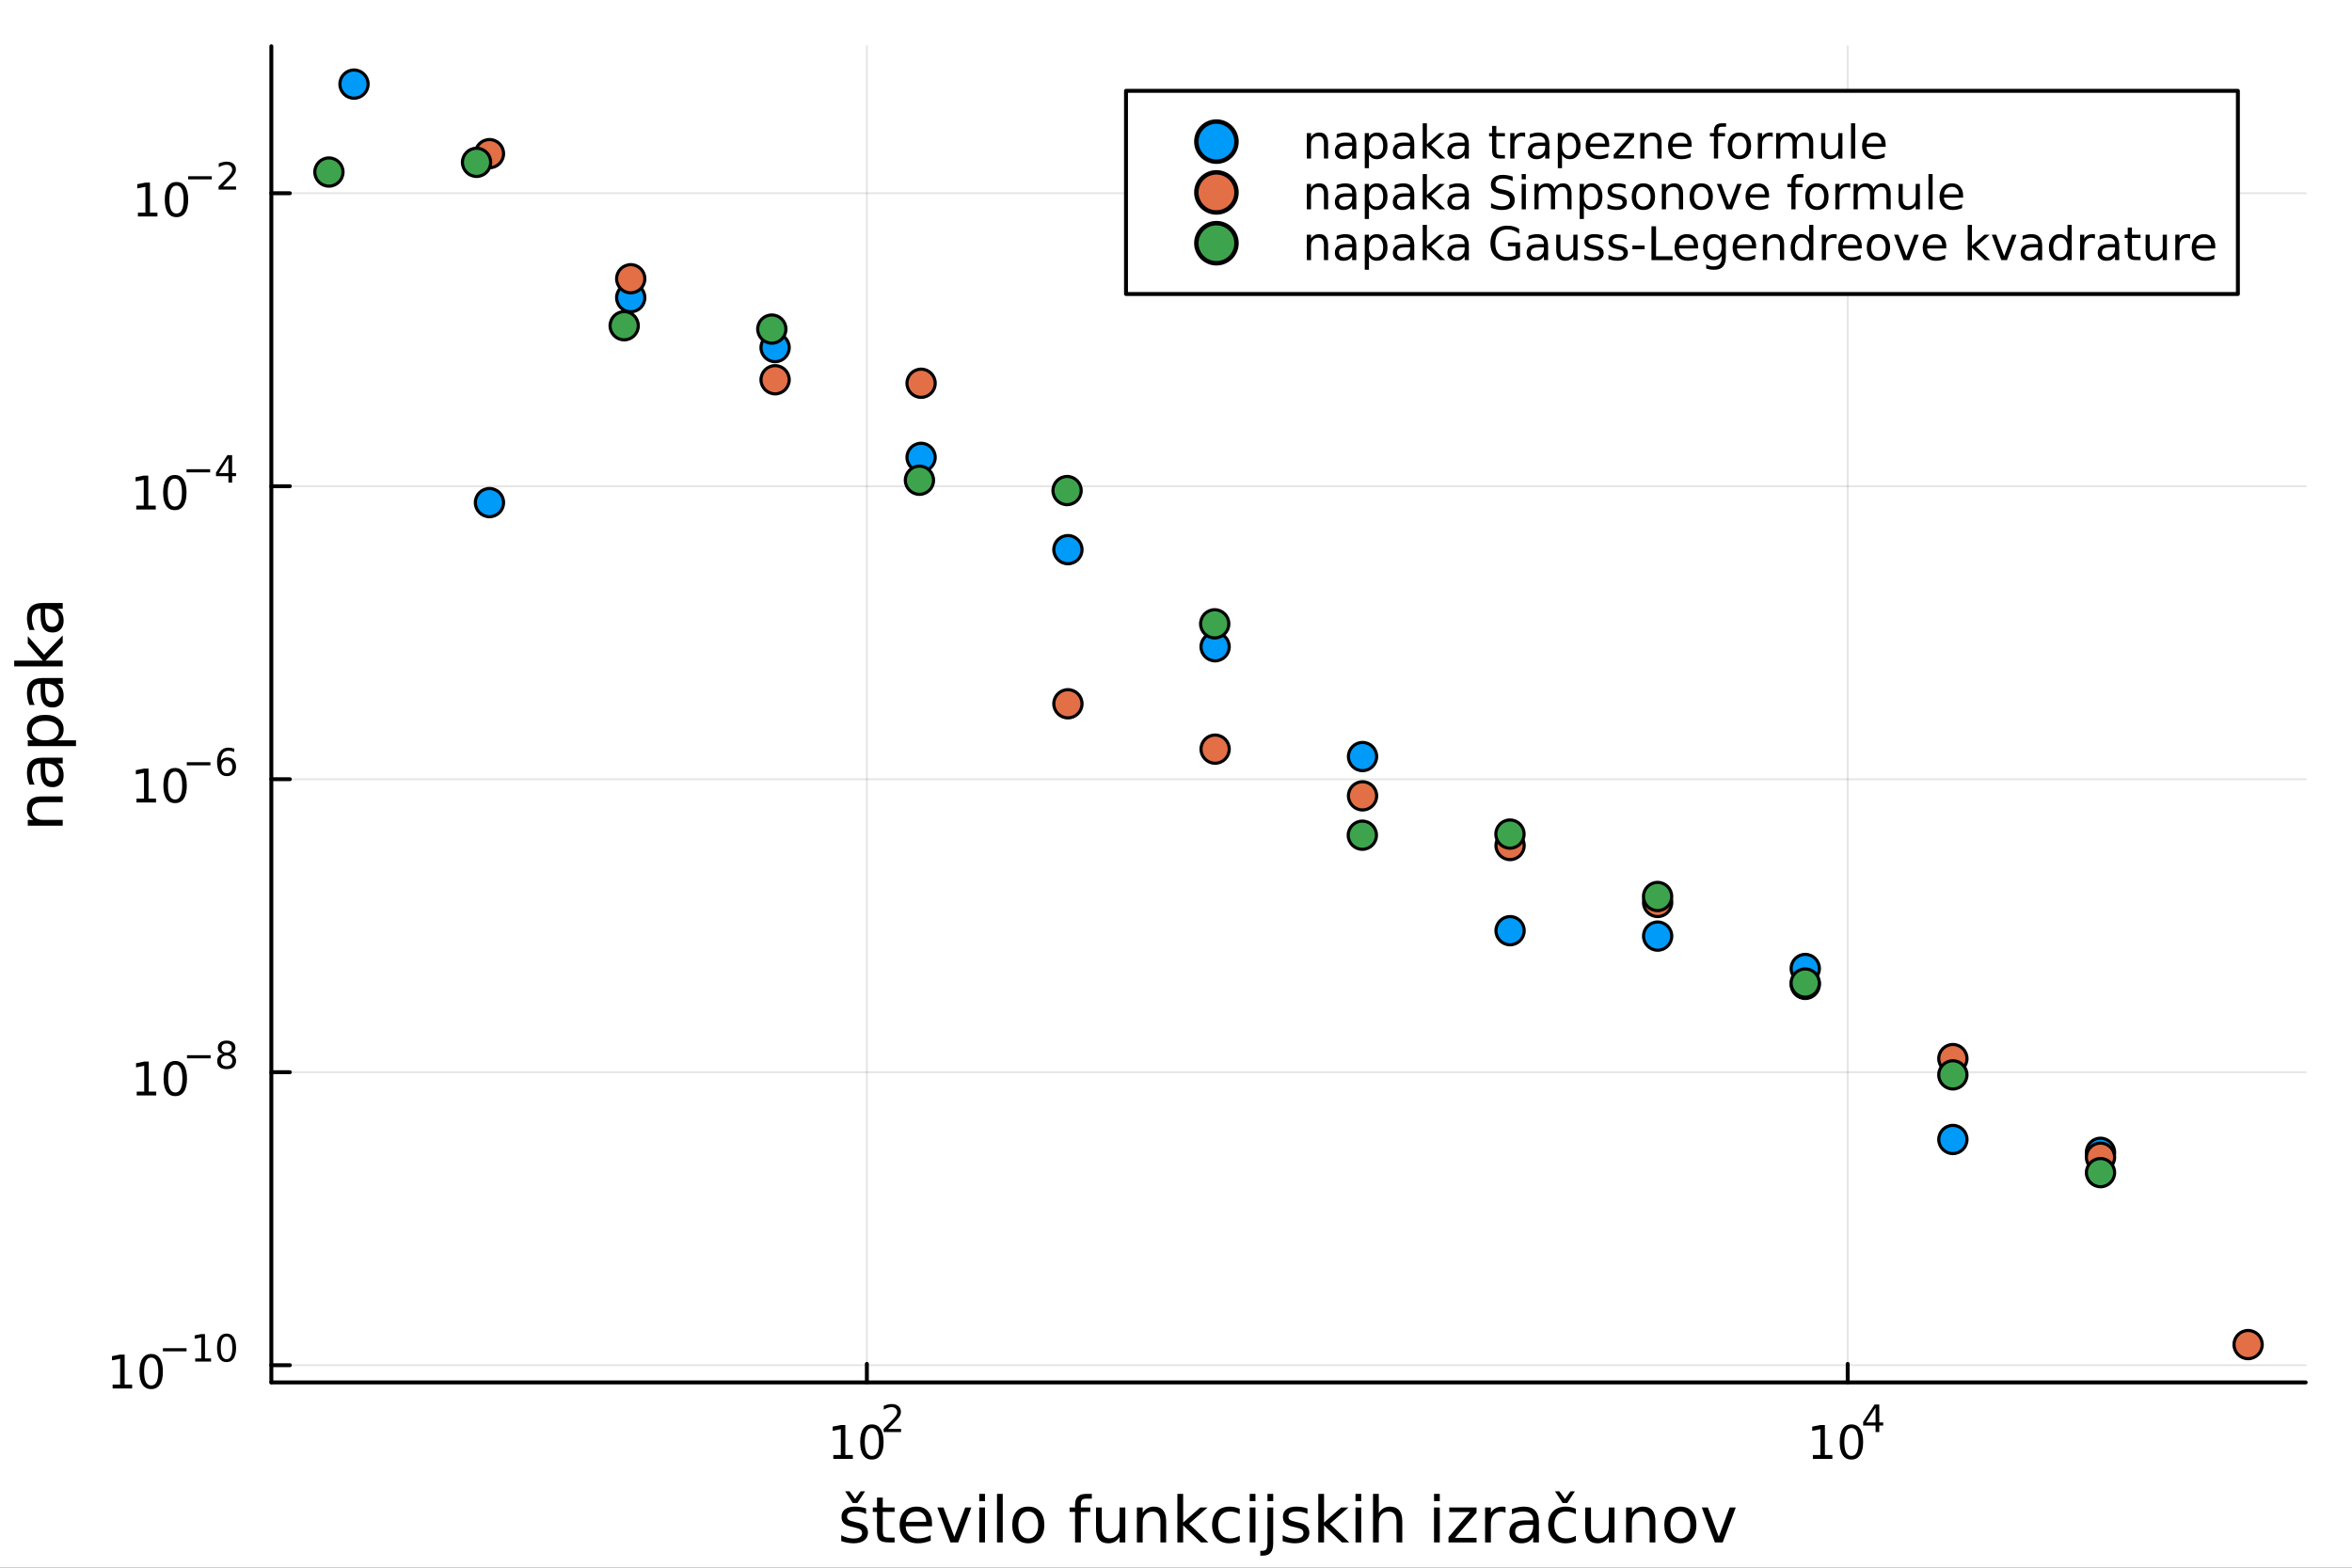 <?xml version="1.0" encoding="utf-8"?>
<svg xmlns="http://www.w3.org/2000/svg" xmlns:xlink="http://www.w3.org/1999/xlink" width="600" height="400" viewBox="0 0 2400 1600">
<rect x="0" y="0" width="2400" height="1600" fill="#333333" stroke="none"/>
<defs>
  <clipPath id="clip670">
    <rect x="0" y="0" width="2400" height="1600"/>
  </clipPath>
</defs>
<path clip-path="url(#clip670)" d="M0 1600 L2400 1600 L2400 0 L0 0  Z" fill="#ffffff" fill-rule="evenodd" fill-opacity="1"/>
<defs>
  <clipPath id="clip671">
    <rect x="480" y="0" width="1681" height="1600"/>
  </clipPath>
</defs>
<path clip-path="url(#clip670)" d="M276.876 1410.9 L2352.76 1410.9 L2352.76 47.244 L276.876 47.244  Z" fill="#ffffff" fill-rule="evenodd" fill-opacity="1"/>
<defs>
  <clipPath id="clip672">
    <rect x="276" y="47" width="2077" height="1365"/>
  </clipPath>
</defs>
<polyline clip-path="url(#clip672)" style="stroke:#000000; stroke-linecap:round; stroke-linejoin:round; stroke-width:2; stroke-opacity:0.1; fill:none" points="884.553,1410.9 884.553,47.244 "/>
<polyline clip-path="url(#clip672)" style="stroke:#000000; stroke-linecap:round; stroke-linejoin:round; stroke-width:2; stroke-opacity:0.1; fill:none" points="1885.41,1410.9 1885.41,47.244 "/>
<polyline clip-path="url(#clip672)" style="stroke:#000000; stroke-linecap:round; stroke-linejoin:round; stroke-width:2; stroke-opacity:0.1; fill:none" points="276.876,197.222 2352.76,197.222 "/>
<polyline clip-path="url(#clip672)" style="stroke:#000000; stroke-linecap:round; stroke-linejoin:round; stroke-width:2; stroke-opacity:0.1; fill:none" points="276.876,496.25 2352.76,496.25 "/>
<polyline clip-path="url(#clip672)" style="stroke:#000000; stroke-linecap:round; stroke-linejoin:round; stroke-width:2; stroke-opacity:0.1; fill:none" points="276.876,795.278 2352.76,795.278 "/>
<polyline clip-path="url(#clip672)" style="stroke:#000000; stroke-linecap:round; stroke-linejoin:round; stroke-width:2; stroke-opacity:0.1; fill:none" points="276.876,1094.31 2352.76,1094.31 "/>
<polyline clip-path="url(#clip672)" style="stroke:#000000; stroke-linecap:round; stroke-linejoin:round; stroke-width:2; stroke-opacity:0.1; fill:none" points="276.876,1393.33 2352.76,1393.33 "/>
<polyline clip-path="url(#clip670)" style="stroke:#000000; stroke-linecap:round; stroke-linejoin:round; stroke-width:4; stroke-opacity:1; fill:none" points="276.876,1410.9 2352.76,1410.9 "/>
<polyline clip-path="url(#clip670)" style="stroke:#000000; stroke-linecap:round; stroke-linejoin:round; stroke-width:4; stroke-opacity:1; fill:none" points="884.553,1410.9 884.553,1392 "/>
<polyline clip-path="url(#clip670)" style="stroke:#000000; stroke-linecap:round; stroke-linejoin:round; stroke-width:4; stroke-opacity:1; fill:none" points="1885.41,1410.9 1885.41,1392 "/>
<path clip-path="url(#clip670)" d="M850.325 1485.02 L857.964 1485.02 L857.964 1458.66 L849.654 1460.32 L849.654 1456.06 L857.918 1454.4 L862.594 1454.4 L862.594 1485.02 L870.233 1485.02 L870.233 1488.96 L850.325 1488.96 L850.325 1485.02 Z" fill="#000000" fill-rule="nonzero" fill-opacity="1" /><path clip-path="url(#clip670)" d="M889.677 1457.48 Q886.066 1457.48 884.237 1461.04 Q882.432 1464.58 882.432 1471.71 Q882.432 1478.82 884.237 1482.38 Q886.066 1485.92 889.677 1485.92 Q893.311 1485.92 895.117 1482.38 Q896.945 1478.82 896.945 1471.71 Q896.945 1464.58 895.117 1461.04 Q893.311 1457.48 889.677 1457.48 M889.677 1453.77 Q895.487 1453.77 898.543 1458.38 Q901.621 1462.96 901.621 1471.71 Q901.621 1480.44 898.543 1485.04 Q895.487 1489.63 889.677 1489.63 Q883.867 1489.63 880.788 1485.04 Q877.733 1480.44 877.733 1471.71 Q877.733 1462.96 880.788 1458.38 Q883.867 1453.77 889.677 1453.77 Z" fill="#000000" fill-rule="nonzero" fill-opacity="1" /><path clip-path="url(#clip670)" d="M906.192 1458.35 L919.451 1458.35 L919.451 1461.55 L901.621 1461.55 L901.621 1458.35 Q903.784 1456.11 907.508 1452.35 Q911.251 1448.57 912.21 1447.48 Q914.034 1445.43 914.749 1444.02 Q915.483 1442.59 915.483 1441.22 Q915.483 1438.98 913.903 1437.57 Q912.342 1436.16 909.822 1436.16 Q908.035 1436.16 906.041 1436.78 Q904.066 1437.4 901.809 1438.66 L901.809 1434.82 Q904.104 1433.9 906.098 1433.43 Q908.091 1432.96 909.746 1432.96 Q914.11 1432.96 916.705 1435.14 Q919.301 1437.32 919.301 1440.97 Q919.301 1442.7 918.642 1444.26 Q918.003 1445.8 916.291 1447.91 Q915.821 1448.46 913.301 1451.07 Q910.781 1453.67 906.192 1458.35 Z" fill="#000000" fill-rule="nonzero" fill-opacity="1" /><path clip-path="url(#clip670)" d="M1849.87 1485.02 L1857.51 1485.02 L1857.51 1458.66 L1849.2 1460.32 L1849.2 1456.06 L1857.46 1454.4 L1862.14 1454.4 L1862.14 1485.02 L1869.77 1485.02 L1869.77 1488.96 L1849.87 1488.96 L1849.87 1485.02 Z" fill="#000000" fill-rule="nonzero" fill-opacity="1" /><path clip-path="url(#clip670)" d="M1889.22 1457.48 Q1885.61 1457.48 1883.78 1461.04 Q1881.97 1464.58 1881.97 1471.71 Q1881.97 1478.82 1883.78 1482.38 Q1885.61 1485.92 1889.22 1485.92 Q1892.85 1485.92 1894.66 1482.38 Q1896.49 1478.82 1896.49 1471.71 Q1896.49 1464.58 1894.66 1461.04 Q1892.85 1457.48 1889.22 1457.48 M1889.22 1453.77 Q1895.03 1453.77 1898.08 1458.38 Q1901.16 1462.96 1901.16 1471.71 Q1901.16 1480.44 1898.08 1485.04 Q1895.03 1489.63 1889.22 1489.63 Q1883.41 1489.63 1880.33 1485.04 Q1877.27 1480.44 1877.27 1471.71 Q1877.27 1462.96 1880.33 1458.38 Q1883.41 1453.77 1889.22 1453.77 Z" fill="#000000" fill-rule="nonzero" fill-opacity="1" /><path clip-path="url(#clip670)" d="M1913.84 1436.78 L1904.25 1451.77 L1913.84 1451.77 L1913.84 1436.78 M1912.84 1433.47 L1917.62 1433.47 L1917.62 1451.77 L1921.63 1451.77 L1921.63 1454.93 L1917.62 1454.93 L1917.62 1461.55 L1913.84 1461.55 L1913.84 1454.93 L1901.16 1454.93 L1901.16 1451.26 L1912.84 1433.47 Z" fill="#000000" fill-rule="nonzero" fill-opacity="1" /><path clip-path="url(#clip670)" d="M883.762 1539.59 L883.762 1545.13 Q881.279 1543.85 878.606 1543.22 Q875.932 1542.58 873.067 1542.58 Q868.707 1542.58 866.511 1543.92 Q864.346 1545.25 864.346 1547.93 Q864.346 1549.96 865.906 1551.14 Q867.466 1552.29 872.176 1553.34 L874.181 1553.78 Q880.42 1555.12 883.03 1557.57 Q885.672 1559.99 885.672 1564.35 Q885.672 1569.32 881.725 1572.21 Q877.81 1575.11 870.935 1575.11 Q868.07 1575.11 864.951 1574.54 Q861.864 1573.99 858.426 1572.88 L858.426 1566.83 Q861.673 1568.52 864.824 1569.38 Q867.975 1570.21 871.062 1570.21 Q875.2 1570.21 877.428 1568.81 Q879.656 1567.37 879.656 1564.8 Q879.656 1562.41 878.033 1561.14 Q876.441 1559.86 870.999 1558.68 L868.962 1558.21 Q863.519 1557.06 861.1 1554.71 Q858.681 1552.32 858.681 1548.18 Q858.681 1543.15 862.246 1540.42 Q865.811 1537.68 872.367 1537.68 Q875.614 1537.68 878.478 1538.16 Q881.343 1538.63 883.762 1539.59 M870.203 1534.02 L862.405 1522.05 L866.829 1522.05 L872.558 1529.85 L878.287 1522.05 L882.712 1522.05 L874.914 1534.02 L870.203 1534.02 M872.431 1537.68 L872.431 1537.68 Z" fill="#000000" fill-rule="nonzero" fill-opacity="1" /><path clip-path="url(#clip670)" d="M900.79 1528.42 L900.79 1538.54 L912.853 1538.54 L912.853 1543.09 L900.79 1543.09 L900.79 1562.44 Q900.79 1566.8 901.968 1568.04 Q903.177 1569.28 906.838 1569.28 L912.853 1569.28 L912.853 1574.19 L906.838 1574.19 Q900.058 1574.19 897.48 1571.67 Q894.902 1569.12 894.902 1562.44 L894.902 1543.09 L890.605 1543.09 L890.605 1538.54 L894.902 1538.54 L894.902 1528.42 L900.79 1528.42 Z" fill="#000000" fill-rule="nonzero" fill-opacity="1" /><path clip-path="url(#clip670)" d="M951.047 1554.9 L951.047 1557.76 L924.12 1557.76 Q924.502 1563.81 927.749 1566.99 Q931.027 1570.14 936.852 1570.14 Q940.226 1570.14 943.377 1569.32 Q946.56 1568.49 949.679 1566.83 L949.679 1572.37 Q946.528 1573.71 943.218 1574.41 Q939.907 1575.11 936.502 1575.11 Q927.972 1575.11 922.975 1570.14 Q918.009 1565.18 918.009 1556.71 Q918.009 1547.96 922.72 1542.83 Q927.462 1537.68 935.483 1537.68 Q942.676 1537.68 946.846 1542.33 Q951.047 1546.94 951.047 1554.9 M945.191 1553.18 Q945.127 1548.37 942.486 1545.51 Q939.876 1542.64 935.547 1542.64 Q930.645 1542.64 927.685 1545.41 Q924.757 1548.18 924.311 1553.21 L945.191 1553.18 Z" fill="#000000" fill-rule="nonzero" fill-opacity="1" /><path clip-path="url(#clip670)" d="M956.458 1538.54 L962.665 1538.54 L973.805 1568.46 L984.945 1538.54 L991.151 1538.54 L977.783 1574.19 L969.826 1574.19 L956.458 1538.54 Z" fill="#000000" fill-rule="nonzero" fill-opacity="1" /><path clip-path="url(#clip670)" d="M999.236 1538.54 L1005.09 1538.54 L1005.09 1574.19 L999.236 1574.19 L999.236 1538.54 M999.236 1524.66 L1005.09 1524.66 L1005.09 1532.08 L999.236 1532.08 L999.236 1524.66 Z" fill="#000000" fill-rule="nonzero" fill-opacity="1" /><path clip-path="url(#clip670)" d="M1017.35 1524.66 L1023.2 1524.66 L1023.2 1574.19 L1017.35 1574.19 L1017.35 1524.66 Z" fill="#000000" fill-rule="nonzero" fill-opacity="1" /><path clip-path="url(#clip670)" d="M1049.27 1542.64 Q1044.56 1542.64 1041.82 1546.34 Q1039.09 1550 1039.09 1556.39 Q1039.09 1562.79 1041.79 1566.48 Q1044.53 1570.14 1049.27 1570.14 Q1053.95 1570.14 1056.69 1566.45 Q1059.42 1562.76 1059.42 1556.39 Q1059.42 1550.06 1056.69 1546.37 Q1053.95 1542.64 1049.27 1542.64 M1049.27 1537.68 Q1056.91 1537.68 1061.27 1542.64 Q1065.63 1547.61 1065.63 1556.39 Q1065.63 1565.15 1061.27 1570.14 Q1056.91 1575.11 1049.27 1575.11 Q1041.6 1575.11 1037.24 1570.14 Q1032.91 1565.15 1032.91 1556.39 Q1032.91 1547.61 1037.24 1542.64 Q1041.6 1537.68 1049.27 1537.68 Z" fill="#000000" fill-rule="nonzero" fill-opacity="1" /><path clip-path="url(#clip670)" d="M1114.1 1524.66 L1114.1 1529.53 L1108.5 1529.53 Q1105.35 1529.53 1104.11 1530.8 Q1102.9 1532.08 1102.9 1535.39 L1102.9 1538.54 L1112.55 1538.54 L1112.55 1543.09 L1102.9 1543.09 L1102.9 1574.19 L1097.01 1574.19 L1097.01 1543.09 L1091.41 1543.09 L1091.41 1538.54 L1097.01 1538.54 L1097.01 1536.05 Q1097.01 1530.1 1099.78 1527.4 Q1102.55 1524.66 1108.57 1524.66 L1114.1 1524.66 Z" fill="#000000" fill-rule="nonzero" fill-opacity="1" /><path clip-path="url(#clip670)" d="M1118.4 1560.12 L1118.4 1538.54 L1124.26 1538.54 L1124.26 1559.89 Q1124.26 1564.96 1126.23 1567.5 Q1128.21 1570.02 1132.15 1570.02 Q1136.89 1570.02 1139.63 1566.99 Q1142.4 1563.97 1142.4 1558.75 L1142.4 1538.54 L1148.26 1538.54 L1148.26 1574.19 L1142.4 1574.19 L1142.4 1568.71 Q1140.27 1571.96 1137.44 1573.55 Q1134.63 1575.11 1130.91 1575.11 Q1124.77 1575.11 1121.58 1571.29 Q1118.4 1567.47 1118.4 1560.12 M1133.14 1537.68 L1133.14 1537.68 Z" fill="#000000" fill-rule="nonzero" fill-opacity="1" /><path clip-path="url(#clip670)" d="M1189.95 1552.67 L1189.95 1574.19 L1184.1 1574.19 L1184.1 1552.86 Q1184.1 1547.8 1182.12 1545.29 Q1180.15 1542.77 1176.2 1542.77 Q1171.46 1542.77 1168.72 1545.79 Q1165.99 1548.82 1165.99 1554.04 L1165.99 1574.19 L1160.1 1574.19 L1160.1 1538.54 L1165.99 1538.54 L1165.99 1544.08 Q1168.09 1540.86 1170.92 1539.27 Q1173.78 1537.68 1177.51 1537.68 Q1183.65 1537.68 1186.8 1541.5 Q1189.95 1545.29 1189.95 1552.67 Z" fill="#000000" fill-rule="nonzero" fill-opacity="1" /><path clip-path="url(#clip670)" d="M1201.41 1524.66 L1207.3 1524.66 L1207.3 1553.91 L1224.77 1538.54 L1232.25 1538.54 L1213.35 1555.22 L1233.05 1574.19 L1225.41 1574.19 L1207.3 1556.78 L1207.3 1574.19 L1201.41 1574.19 L1201.41 1524.66 Z" fill="#000000" fill-rule="nonzero" fill-opacity="1" /><path clip-path="url(#clip670)" d="M1265.04 1539.91 L1265.04 1545.38 Q1262.55 1544.01 1260.04 1543.34 Q1257.56 1542.64 1255.01 1542.64 Q1249.31 1542.64 1246.16 1546.27 Q1243.01 1549.87 1243.01 1556.39 Q1243.01 1562.92 1246.16 1566.55 Q1249.31 1570.14 1255.01 1570.14 Q1257.56 1570.14 1260.04 1569.47 Q1262.55 1568.77 1265.04 1567.41 L1265.04 1572.82 Q1262.59 1573.96 1259.94 1574.54 Q1257.33 1575.11 1254.37 1575.11 Q1246.32 1575.11 1241.58 1570.05 Q1236.84 1564.99 1236.84 1556.39 Q1236.84 1547.67 1241.61 1542.68 Q1246.42 1537.68 1254.76 1537.68 Q1257.46 1537.68 1260.04 1538.25 Q1262.62 1538.79 1265.04 1539.91 Z" fill="#000000" fill-rule="nonzero" fill-opacity="1" /><path clip-path="url(#clip670)" d="M1275.22 1538.54 L1281.08 1538.54 L1281.08 1574.19 L1275.22 1574.19 L1275.22 1538.54 M1275.22 1524.66 L1281.08 1524.66 L1281.08 1532.08 L1275.22 1532.08 L1275.22 1524.66 Z" fill="#000000" fill-rule="nonzero" fill-opacity="1" /><path clip-path="url(#clip670)" d="M1293.33 1538.54 L1299.19 1538.54 L1299.19 1574.82 Q1299.19 1581.63 1296.58 1584.69 Q1294 1587.74 1288.24 1587.74 L1286.01 1587.74 L1286.01 1582.78 L1287.57 1582.78 Q1290.91 1582.78 1292.12 1581.22 Q1293.33 1579.69 1293.33 1574.82 L1293.33 1538.54 M1293.33 1524.66 L1299.19 1524.66 L1299.19 1532.08 L1293.33 1532.08 L1293.33 1524.66 Z" fill="#000000" fill-rule="nonzero" fill-opacity="1" /><path clip-path="url(#clip670)" d="M1334.17 1539.59 L1334.17 1545.13 Q1331.68 1543.85 1329.01 1543.22 Q1326.34 1542.58 1323.47 1542.58 Q1319.11 1542.58 1316.92 1543.92 Q1314.75 1545.25 1314.75 1547.93 Q1314.75 1549.96 1316.31 1551.14 Q1317.87 1552.29 1322.58 1553.34 L1324.59 1553.78 Q1330.83 1555.12 1333.44 1557.57 Q1336.08 1559.99 1336.08 1564.35 Q1336.08 1569.32 1332.13 1572.21 Q1328.22 1575.11 1321.34 1575.11 Q1318.48 1575.11 1315.36 1574.54 Q1312.27 1573.99 1308.83 1572.88 L1308.83 1566.83 Q1312.08 1568.52 1315.23 1569.38 Q1318.38 1570.21 1321.47 1570.21 Q1325.61 1570.21 1327.83 1568.81 Q1330.06 1567.37 1330.06 1564.8 Q1330.06 1562.41 1328.44 1561.14 Q1326.85 1559.86 1321.4 1558.68 L1319.37 1558.21 Q1313.92 1557.06 1311.51 1554.71 Q1309.09 1552.32 1309.09 1548.18 Q1309.09 1543.15 1312.65 1540.42 Q1316.22 1537.68 1322.77 1537.68 Q1326.02 1537.68 1328.88 1538.16 Q1331.75 1538.63 1334.17 1539.59 Z" fill="#000000" fill-rule="nonzero" fill-opacity="1" /><path clip-path="url(#clip670)" d="M1345.18 1524.66 L1351.07 1524.66 L1351.07 1553.91 L1368.54 1538.54 L1376.02 1538.54 L1357.12 1555.22 L1376.82 1574.19 L1369.18 1574.19 L1351.07 1556.78 L1351.07 1574.19 L1345.18 1574.19 L1345.18 1524.66 Z" fill="#000000" fill-rule="nonzero" fill-opacity="1" /><path clip-path="url(#clip670)" d="M1383.15 1538.54 L1389.01 1538.54 L1389.01 1574.19 L1383.15 1574.19 L1383.15 1538.54 M1383.15 1524.66 L1389.01 1524.66 L1389.01 1532.08 L1383.15 1532.08 L1383.15 1524.66 Z" fill="#000000" fill-rule="nonzero" fill-opacity="1" /><path clip-path="url(#clip670)" d="M1430.89 1552.67 L1430.89 1574.19 L1425.04 1574.19 L1425.04 1552.86 Q1425.04 1547.8 1423.06 1545.29 Q1421.09 1542.77 1417.14 1542.77 Q1412.4 1542.77 1409.66 1545.79 Q1406.93 1548.82 1406.93 1554.04 L1406.93 1574.19 L1401.04 1574.19 L1401.04 1524.66 L1406.93 1524.66 L1406.93 1544.08 Q1409.03 1540.86 1411.86 1539.27 Q1414.73 1537.68 1418.45 1537.68 Q1424.59 1537.68 1427.74 1541.5 Q1430.89 1545.29 1430.89 1552.67 Z" fill="#000000" fill-rule="nonzero" fill-opacity="1" /><path clip-path="url(#clip670)" d="M1463.3 1538.54 L1469.15 1538.54 L1469.15 1574.19 L1463.3 1574.19 L1463.3 1538.54 M1463.3 1524.66 L1469.15 1524.66 L1469.15 1532.08 L1463.3 1532.08 L1463.3 1524.66 Z" fill="#000000" fill-rule="nonzero" fill-opacity="1" /><path clip-path="url(#clip670)" d="M1478.86 1538.54 L1506.68 1538.54 L1506.68 1543.88 L1484.65 1569.51 L1506.68 1569.51 L1506.68 1574.19 L1478.06 1574.19 L1478.06 1568.84 L1500.09 1543.22 L1478.86 1543.22 L1478.86 1538.54 Z" fill="#000000" fill-rule="nonzero" fill-opacity="1" /><path clip-path="url(#clip670)" d="M1536.28 1544.01 Q1535.29 1543.44 1534.11 1543.18 Q1532.97 1542.9 1531.57 1542.9 Q1526.6 1542.9 1523.93 1546.14 Q1521.29 1549.36 1521.29 1555.41 L1521.29 1574.19 L1515.4 1574.19 L1515.4 1538.54 L1521.29 1538.54 L1521.29 1544.08 Q1523.13 1540.83 1526.09 1539.27 Q1529.05 1537.68 1533.29 1537.68 Q1533.89 1537.68 1534.62 1537.77 Q1535.36 1537.84 1536.25 1538 L1536.28 1544.01 Z" fill="#000000" fill-rule="nonzero" fill-opacity="1" /><path clip-path="url(#clip670)" d="M1558.62 1556.27 Q1551.52 1556.27 1548.79 1557.89 Q1546.05 1559.51 1546.05 1563.43 Q1546.05 1566.55 1548.09 1568.39 Q1550.16 1570.21 1553.69 1570.21 Q1558.56 1570.21 1561.49 1566.77 Q1564.45 1563.3 1564.45 1557.57 L1564.45 1556.27 L1558.62 1556.27 M1570.3 1553.85 L1570.3 1574.19 L1564.45 1574.19 L1564.45 1568.77 Q1562.44 1572.02 1559.45 1573.58 Q1556.46 1575.11 1552.13 1575.11 Q1546.65 1575.11 1543.41 1572.05 Q1540.19 1568.97 1540.19 1563.81 Q1540.19 1557.79 1544.2 1554.74 Q1548.25 1551.68 1556.24 1551.68 L1564.45 1551.68 L1564.45 1551.11 Q1564.45 1547.07 1561.77 1544.87 Q1559.13 1542.64 1554.33 1542.64 Q1551.27 1542.64 1548.37 1543.38 Q1545.48 1544.11 1542.8 1545.57 L1542.8 1540.16 Q1546.02 1538.92 1549.04 1538.31 Q1552.07 1537.68 1554.93 1537.68 Q1562.66 1537.68 1566.48 1541.69 Q1570.3 1545.7 1570.3 1553.85 Z" fill="#000000" fill-rule="nonzero" fill-opacity="1" /><path clip-path="url(#clip670)" d="M1608.02 1539.91 L1608.02 1545.38 Q1605.54 1544.01 1603.02 1543.34 Q1600.54 1542.64 1597.99 1542.64 Q1592.3 1542.64 1589.15 1546.27 Q1585.99 1549.87 1585.99 1556.39 Q1585.99 1562.92 1589.15 1566.55 Q1592.3 1570.14 1597.99 1570.14 Q1600.54 1570.14 1603.02 1569.47 Q1605.54 1568.77 1608.02 1567.41 L1608.02 1572.82 Q1605.57 1573.96 1602.93 1574.54 Q1600.32 1575.11 1597.36 1575.11 Q1589.3 1575.11 1584.56 1570.05 Q1579.82 1564.99 1579.82 1556.39 Q1579.82 1547.67 1584.59 1542.68 Q1589.4 1537.68 1597.74 1537.68 Q1600.44 1537.68 1603.02 1538.25 Q1605.6 1538.79 1608.02 1539.91 M1594.52 1534.02 L1586.73 1522.05 L1591.15 1522.05 L1596.88 1529.85 L1602.61 1522.05 L1607.03 1522.05 L1599.24 1534.02 L1594.52 1534.02 Z" fill="#000000" fill-rule="nonzero" fill-opacity="1" /><path clip-path="url(#clip670)" d="M1617.6 1560.12 L1617.6 1538.54 L1623.46 1538.54 L1623.46 1559.89 Q1623.46 1564.96 1625.43 1567.5 Q1627.4 1570.02 1631.35 1570.02 Q1636.09 1570.02 1638.83 1566.99 Q1641.6 1563.97 1641.6 1558.75 L1641.6 1538.54 L1647.46 1538.54 L1647.46 1574.19 L1641.6 1574.19 L1641.6 1568.71 Q1639.47 1571.96 1636.63 1573.55 Q1633.83 1575.11 1630.11 1575.11 Q1623.97 1575.11 1620.78 1571.29 Q1617.6 1567.47 1617.6 1560.12 M1632.34 1537.68 L1632.34 1537.68 Z" fill="#000000" fill-rule="nonzero" fill-opacity="1" /><path clip-path="url(#clip670)" d="M1689.15 1552.67 L1689.15 1574.19 L1683.29 1574.19 L1683.29 1552.86 Q1683.29 1547.8 1681.32 1545.29 Q1679.35 1542.77 1675.4 1542.77 Q1670.66 1542.77 1667.92 1545.79 Q1665.18 1548.82 1665.18 1554.04 L1665.18 1574.19 L1659.3 1574.19 L1659.3 1538.54 L1665.18 1538.54 L1665.18 1544.08 Q1667.28 1540.86 1670.12 1539.27 Q1672.98 1537.68 1676.71 1537.68 Q1682.85 1537.68 1686 1541.5 Q1689.15 1545.29 1689.15 1552.67 Z" fill="#000000" fill-rule="nonzero" fill-opacity="1" /><path clip-path="url(#clip670)" d="M1714.65 1542.64 Q1709.94 1542.64 1707.2 1546.34 Q1704.46 1550 1704.46 1556.39 Q1704.46 1562.79 1707.17 1566.48 Q1709.9 1570.14 1714.65 1570.14 Q1719.32 1570.14 1722.06 1566.45 Q1724.8 1562.76 1724.8 1556.39 Q1724.8 1550.06 1722.06 1546.37 Q1719.32 1542.64 1714.65 1542.64 M1714.65 1537.68 Q1722.28 1537.68 1726.65 1542.64 Q1731.01 1547.61 1731.01 1556.39 Q1731.01 1565.15 1726.65 1570.14 Q1722.28 1575.11 1714.65 1575.11 Q1706.98 1575.11 1702.61 1570.14 Q1698.29 1565.15 1698.29 1556.39 Q1698.29 1547.61 1702.61 1542.64 Q1706.98 1537.68 1714.65 1537.68 Z" fill="#000000" fill-rule="nonzero" fill-opacity="1" /><path clip-path="url(#clip670)" d="M1736.51 1538.54 L1742.72 1538.54 L1753.86 1568.46 L1765 1538.54 L1771.21 1538.54 L1757.84 1574.19 L1749.88 1574.19 L1736.51 1538.54 Z" fill="#000000" fill-rule="nonzero" fill-opacity="1" /><polyline clip-path="url(#clip670)" style="stroke:#000000; stroke-linecap:round; stroke-linejoin:round; stroke-width:4; stroke-opacity:1; fill:none" points="276.876,1410.9 276.876,47.244 "/>
<polyline clip-path="url(#clip670)" style="stroke:#000000; stroke-linecap:round; stroke-linejoin:round; stroke-width:4; stroke-opacity:1; fill:none" points="276.876,197.222 295.773,197.222 "/>
<polyline clip-path="url(#clip670)" style="stroke:#000000; stroke-linecap:round; stroke-linejoin:round; stroke-width:4; stroke-opacity:1; fill:none" points="276.876,496.25 295.773,496.25 "/>
<polyline clip-path="url(#clip670)" style="stroke:#000000; stroke-linecap:round; stroke-linejoin:round; stroke-width:4; stroke-opacity:1; fill:none" points="276.876,795.278 295.773,795.278 "/>
<polyline clip-path="url(#clip670)" style="stroke:#000000; stroke-linecap:round; stroke-linejoin:round; stroke-width:4; stroke-opacity:1; fill:none" points="276.876,1094.31 295.773,1094.31 "/>
<polyline clip-path="url(#clip670)" style="stroke:#000000; stroke-linecap:round; stroke-linejoin:round; stroke-width:4; stroke-opacity:1; fill:none" points="276.876,1393.33 295.773,1393.33 "/>
<path clip-path="url(#clip670)" d="M140.736 217.014 L148.375 217.014 L148.375 190.649 L140.064 192.315 L140.064 188.056 L148.328 186.389 L153.004 186.389 L153.004 217.014 L160.643 217.014 L160.643 220.949 L140.736 220.949 L140.736 217.014 Z" fill="#000000" fill-rule="nonzero" fill-opacity="1" /><path clip-path="url(#clip670)" d="M180.087 189.468 Q176.476 189.468 174.648 193.033 Q172.842 196.574 172.842 203.704 Q172.842 210.81 174.648 214.375 Q176.476 217.917 180.087 217.917 Q183.722 217.917 185.527 214.375 Q187.356 210.81 187.356 203.704 Q187.356 196.574 185.527 193.033 Q183.722 189.468 180.087 189.468 M180.087 185.764 Q185.898 185.764 188.953 190.371 Q192.032 194.954 192.032 203.704 Q192.032 212.431 188.953 217.037 Q185.898 221.621 180.087 221.621 Q174.277 221.621 171.199 217.037 Q168.143 212.431 168.143 203.704 Q168.143 194.954 171.199 190.371 Q174.277 185.764 180.087 185.764 Z" fill="#000000" fill-rule="nonzero" fill-opacity="1" /><path clip-path="url(#clip670)" d="M192.032 179.866 L216.143 179.866 L216.143 183.063 L192.032 183.063 L192.032 179.866 Z" fill="#000000" fill-rule="nonzero" fill-opacity="1" /><path clip-path="url(#clip670)" d="M227.616 190.342 L240.876 190.342 L240.876 193.539 L223.046 193.539 L223.046 190.342 Q225.209 188.103 228.933 184.342 Q232.675 180.562 233.635 179.471 Q235.459 177.421 236.174 176.01 Q236.907 174.581 236.907 173.208 Q236.907 170.97 235.327 169.559 Q233.766 168.148 231.246 168.148 Q229.459 168.148 227.466 168.769 Q225.491 169.39 223.234 170.65 L223.234 166.813 Q225.528 165.892 227.522 165.421 Q229.516 164.951 231.171 164.951 Q235.534 164.951 238.13 167.133 Q240.725 169.315 240.725 172.963 Q240.725 174.694 240.067 176.255 Q239.427 177.797 237.716 179.903 Q237.246 180.449 234.725 183.063 Q232.205 185.658 227.616 190.342 Z" fill="#000000" fill-rule="nonzero" fill-opacity="1" /><path clip-path="url(#clip670)" d="M139.043 516.042 L146.682 516.042 L146.682 489.677 L138.372 491.343 L138.372 487.084 L146.636 485.417 L151.311 485.417 L151.311 516.042 L158.95 516.042 L158.95 519.977 L139.043 519.977 L139.043 516.042 Z" fill="#000000" fill-rule="nonzero" fill-opacity="1" /><path clip-path="url(#clip670)" d="M178.395 488.496 Q174.784 488.496 172.955 492.061 Q171.149 495.603 171.149 502.732 Q171.149 509.839 172.955 513.403 Q174.784 516.945 178.395 516.945 Q182.029 516.945 183.834 513.403 Q185.663 509.839 185.663 502.732 Q185.663 495.603 183.834 492.061 Q182.029 488.496 178.395 488.496 M178.395 484.792 Q184.205 484.792 187.26 489.399 Q190.339 493.982 190.339 502.732 Q190.339 511.459 187.26 516.065 Q184.205 520.649 178.395 520.649 Q172.584 520.649 169.506 516.065 Q166.45 511.459 166.45 502.732 Q166.45 493.982 169.506 489.399 Q172.584 484.792 178.395 484.792 Z" fill="#000000" fill-rule="nonzero" fill-opacity="1" /><path clip-path="url(#clip670)" d="M190.339 478.894 L214.451 478.894 L214.451 482.091 L190.339 482.091 L190.339 478.894 Z" fill="#000000" fill-rule="nonzero" fill-opacity="1" /><path clip-path="url(#clip670)" d="M233.089 467.797 L223.497 482.787 L233.089 482.787 L233.089 467.797 M232.092 464.487 L236.869 464.487 L236.869 482.787 L240.876 482.787 L240.876 485.947 L236.869 485.947 L236.869 492.567 L233.089 492.567 L233.089 485.947 L220.413 485.947 L220.413 482.279 L232.092 464.487 Z" fill="#000000" fill-rule="nonzero" fill-opacity="1" /><path clip-path="url(#clip670)" d="M139.306 815.07 L146.945 815.07 L146.945 788.705 L138.635 790.371 L138.635 786.112 L146.899 784.446 L151.575 784.446 L151.575 815.07 L159.214 815.07 L159.214 819.006 L139.306 819.006 L139.306 815.07 Z" fill="#000000" fill-rule="nonzero" fill-opacity="1" /><path clip-path="url(#clip670)" d="M178.658 787.524 Q175.047 787.524 173.218 791.089 Q171.413 794.631 171.413 801.76 Q171.413 808.867 173.218 812.432 Q175.047 815.973 178.658 815.973 Q182.292 815.973 184.098 812.432 Q185.926 808.867 185.926 801.76 Q185.926 794.631 184.098 791.089 Q182.292 787.524 178.658 787.524 M178.658 783.821 Q184.468 783.821 187.524 788.427 Q190.602 793.01 190.602 801.76 Q190.602 810.487 187.524 815.094 Q184.468 819.677 178.658 819.677 Q172.848 819.677 169.769 815.094 Q166.714 810.487 166.714 801.76 Q166.714 793.01 169.769 788.427 Q172.848 783.821 178.658 783.821 Z" fill="#000000" fill-rule="nonzero" fill-opacity="1" /><path clip-path="url(#clip670)" d="M190.602 777.922 L214.714 777.922 L214.714 781.119 L190.602 781.119 L190.602 777.922 Z" fill="#000000" fill-rule="nonzero" fill-opacity="1" /><path clip-path="url(#clip670)" d="M231.509 776.041 Q228.951 776.041 227.447 777.79 Q225.961 779.539 225.961 782.586 Q225.961 785.614 227.447 787.382 Q228.951 789.131 231.509 789.131 Q234.067 789.131 235.553 787.382 Q237.058 785.614 237.058 782.586 Q237.058 779.539 235.553 777.79 Q234.067 776.041 231.509 776.041 M239.051 764.136 L239.051 767.596 Q237.622 766.919 236.155 766.562 Q234.707 766.205 233.277 766.205 Q229.516 766.205 227.522 768.744 Q225.547 771.283 225.265 776.417 Q226.375 774.781 228.049 773.916 Q229.723 773.032 231.735 773.032 Q235.967 773.032 238.412 775.609 Q240.876 778.166 240.876 782.586 Q240.876 786.912 238.318 789.526 Q235.76 792.141 231.509 792.141 Q226.638 792.141 224.061 788.417 Q221.485 784.674 221.485 777.583 Q221.485 770.925 224.644 766.976 Q227.804 763.007 233.127 763.007 Q234.556 763.007 236.004 763.289 Q237.471 763.572 239.051 764.136 Z" fill="#000000" fill-rule="nonzero" fill-opacity="1" /><path clip-path="url(#clip670)" d="M139.513 1114.1 L147.152 1114.1 L147.152 1087.73 L138.842 1089.4 L138.842 1085.14 L147.106 1083.47 L151.782 1083.47 L151.782 1114.1 L159.421 1114.1 L159.421 1118.03 L139.513 1118.03 L139.513 1114.1 Z" fill="#000000" fill-rule="nonzero" fill-opacity="1" /><path clip-path="url(#clip670)" d="M178.865 1086.55 Q175.254 1086.55 173.425 1090.12 Q171.62 1093.66 171.62 1100.79 Q171.62 1107.89 173.425 1111.46 Q175.254 1115 178.865 1115 Q182.499 1115 184.305 1111.46 Q186.133 1107.89 186.133 1100.79 Q186.133 1093.66 184.305 1090.12 Q182.499 1086.55 178.865 1086.55 M178.865 1082.85 Q184.675 1082.85 187.731 1087.46 Q190.809 1092.04 190.809 1100.79 Q190.809 1109.52 187.731 1114.12 Q184.675 1118.71 178.865 1118.71 Q173.055 1118.71 169.976 1114.12 Q166.92 1109.52 166.92 1100.79 Q166.92 1092.04 169.976 1087.46 Q173.055 1082.85 178.865 1082.85 Z" fill="#000000" fill-rule="nonzero" fill-opacity="1" /><path clip-path="url(#clip670)" d="M190.809 1076.95 L214.921 1076.95 L214.921 1080.15 L190.809 1080.15 L190.809 1076.95 Z" fill="#000000" fill-rule="nonzero" fill-opacity="1" /><path clip-path="url(#clip670)" d="M231.246 1077.29 Q228.538 1077.29 226.977 1078.74 Q225.434 1080.19 225.434 1082.72 Q225.434 1085.26 226.977 1086.71 Q228.538 1088.16 231.246 1088.16 Q233.954 1088.16 235.515 1086.71 Q237.076 1085.24 237.076 1082.72 Q237.076 1080.19 235.515 1078.74 Q233.973 1077.29 231.246 1077.29 M227.447 1075.67 Q225.002 1075.07 223.629 1073.4 Q222.275 1071.72 222.275 1069.31 Q222.275 1065.95 224.663 1063.99 Q227.071 1062.04 231.246 1062.04 Q235.44 1062.04 237.829 1063.99 Q240.217 1065.95 240.217 1069.31 Q240.217 1071.72 238.844 1073.4 Q237.49 1075.07 235.064 1075.67 Q237.81 1076.31 239.333 1078.17 Q240.876 1080.03 240.876 1082.72 Q240.876 1086.81 238.374 1088.99 Q235.891 1091.17 231.246 1091.17 Q226.6 1091.17 224.099 1088.99 Q221.616 1086.81 221.616 1082.72 Q221.616 1080.03 223.159 1078.17 Q224.701 1076.31 227.447 1075.67 M226.055 1069.67 Q226.055 1071.85 227.409 1073.08 Q228.782 1074.3 231.246 1074.3 Q233.691 1074.3 235.064 1073.08 Q236.456 1071.85 236.456 1069.67 Q236.456 1067.49 235.064 1066.27 Q233.691 1065.04 231.246 1065.04 Q228.782 1065.04 227.409 1066.27 Q226.055 1067.49 226.055 1069.67 Z" fill="#000000" fill-rule="nonzero" fill-opacity="1" /><path clip-path="url(#clip670)" d="M114.931 1413.13 L122.57 1413.13 L122.57 1386.76 L114.26 1388.43 L114.26 1384.17 L122.524 1382.5 L127.2 1382.5 L127.2 1413.13 L134.839 1413.13 L134.839 1417.06 L114.931 1417.06 L114.931 1413.13 Z" fill="#000000" fill-rule="nonzero" fill-opacity="1" /><path clip-path="url(#clip670)" d="M154.283 1385.58 Q150.672 1385.58 148.843 1389.15 Q147.038 1392.69 147.038 1399.82 Q147.038 1406.92 148.843 1410.49 Q150.672 1414.03 154.283 1414.03 Q157.917 1414.03 159.723 1410.49 Q161.552 1406.92 161.552 1399.82 Q161.552 1392.69 159.723 1389.15 Q157.917 1385.58 154.283 1385.58 M154.283 1381.88 Q160.093 1381.88 163.149 1386.48 Q166.227 1391.07 166.227 1399.82 Q166.227 1408.54 163.149 1413.15 Q160.093 1417.73 154.283 1417.73 Q148.473 1417.73 145.394 1413.15 Q142.339 1408.54 142.339 1399.82 Q142.339 1391.07 145.394 1386.48 Q148.473 1381.88 154.283 1381.88 Z" fill="#000000" fill-rule="nonzero" fill-opacity="1" /><path clip-path="url(#clip670)" d="M166.227 1375.98 L190.339 1375.98 L190.339 1379.18 L166.227 1379.18 L166.227 1375.98 Z" fill="#000000" fill-rule="nonzero" fill-opacity="1" /><path clip-path="url(#clip670)" d="M199.197 1386.45 L205.404 1386.45 L205.404 1365.03 L198.652 1366.39 L198.652 1362.93 L205.366 1361.57 L209.166 1361.57 L209.166 1386.45 L215.372 1386.45 L215.372 1389.65 L199.197 1389.65 L199.197 1386.45 Z" fill="#000000" fill-rule="nonzero" fill-opacity="1" /><path clip-path="url(#clip670)" d="M231.171 1364.07 Q228.237 1364.07 226.751 1366.97 Q225.284 1369.85 225.284 1375.64 Q225.284 1381.41 226.751 1384.31 Q228.237 1387.19 231.171 1387.19 Q234.124 1387.19 235.591 1384.31 Q237.076 1381.41 237.076 1375.64 Q237.076 1369.85 235.591 1366.97 Q234.124 1364.07 231.171 1364.07 M231.171 1361.06 Q235.891 1361.06 238.374 1364.81 Q240.876 1368.53 240.876 1375.64 Q240.876 1382.73 238.374 1386.47 Q235.891 1390.2 231.171 1390.2 Q226.45 1390.2 223.949 1386.47 Q221.466 1382.73 221.466 1375.64 Q221.466 1368.53 223.949 1364.81 Q226.45 1361.06 231.171 1361.06 Z" fill="#000000" fill-rule="nonzero" fill-opacity="1" /><path clip-path="url(#clip670)" d="M42.488 812.859 L64.004 812.859 L64.004 818.715 L42.679 818.715 Q37.618 818.715 35.104 820.689 Q32.589 822.662 32.589 826.609 Q32.589 831.351 35.613 834.089 Q38.637 836.826 43.857 836.826 L64.004 836.826 L64.004 842.714 L28.356 842.714 L28.356 836.826 L33.894 836.826 Q30.68 834.725 29.088 831.892 Q27.497 829.028 27.497 825.304 Q27.497 819.161 31.316 816.01 Q35.104 812.859 42.488 812.859 Z" fill="#000000" fill-rule="nonzero" fill-opacity="1" /><path clip-path="url(#clip670)" d="M46.085 784.977 Q46.085 792.075 47.708 794.812 Q49.331 797.549 53.246 797.549 Q56.365 797.549 58.211 795.512 Q60.026 793.444 60.026 789.911 Q60.026 785.041 56.588 782.113 Q53.119 779.153 47.39 779.153 L46.085 779.153 L46.085 784.977 M43.666 773.296 L64.004 773.296 L64.004 779.153 L58.593 779.153 Q61.84 781.158 63.399 784.15 Q64.927 787.142 64.927 791.47 Q64.927 796.945 61.872 800.191 Q58.784 803.406 53.628 803.406 Q47.612 803.406 44.557 799.396 Q41.501 795.353 41.501 787.364 L41.501 779.153 L40.928 779.153 Q36.886 779.153 34.69 781.826 Q32.462 784.468 32.462 789.274 Q32.462 792.33 33.194 795.226 Q33.926 798.122 35.39 800.796 L29.98 800.796 Q28.738 797.581 28.133 794.558 Q27.497 791.534 27.497 788.669 Q27.497 780.935 31.507 777.116 Q35.518 773.296 43.666 773.296 Z" fill="#000000" fill-rule="nonzero" fill-opacity="1" /><path clip-path="url(#clip670)" d="M58.657 755.568 L77.563 755.568 L77.563 761.456 L28.356 761.456 L28.356 755.568 L33.767 755.568 Q30.584 753.722 29.056 750.921 Q27.497 748.088 27.497 744.173 Q27.497 737.68 32.653 733.638 Q37.809 729.564 46.212 729.564 Q54.615 729.564 59.771 733.638 Q64.927 737.68 64.927 744.173 Q64.927 748.088 63.399 750.921 Q61.84 753.722 58.657 755.568 M46.212 735.643 Q39.751 735.643 36.09 738.317 Q32.398 740.958 32.398 745.605 Q32.398 750.252 36.09 752.926 Q39.751 755.568 46.212 755.568 Q52.673 755.568 56.365 752.926 Q60.026 750.252 60.026 745.605 Q60.026 740.958 56.365 738.317 Q52.673 735.643 46.212 735.643 Z" fill="#000000" fill-rule="nonzero" fill-opacity="1" /><path clip-path="url(#clip670)" d="M46.085 703.655 Q46.085 710.753 47.708 713.49 Q49.331 716.228 53.246 716.228 Q56.365 716.228 58.211 714.191 Q60.026 712.122 60.026 708.589 Q60.026 703.719 56.588 700.791 Q53.119 697.831 47.39 697.831 L46.085 697.831 L46.085 703.655 M43.666 691.974 L64.004 691.974 L64.004 697.831 L58.593 697.831 Q61.84 699.836 63.399 702.828 Q64.927 705.82 64.927 710.148 Q64.927 715.623 61.872 718.869 Q58.784 722.084 53.628 722.084 Q47.612 722.084 44.557 718.074 Q41.501 714.031 41.501 706.042 L41.501 697.831 L40.928 697.831 Q36.886 697.831 34.69 700.504 Q32.462 703.146 32.462 707.952 Q32.462 711.008 33.194 713.904 Q33.926 716.8 35.39 719.474 L29.98 719.474 Q28.738 716.259 28.133 713.236 Q27.497 710.212 27.497 707.347 Q27.497 699.613 31.507 695.794 Q35.518 691.974 43.666 691.974 Z" fill="#000000" fill-rule="nonzero" fill-opacity="1" /><path clip-path="url(#clip670)" d="M14.479 680.134 L14.479 674.246 L43.729 674.246 L28.356 656.772 L28.356 649.292 L45.034 668.198 L64.004 648.496 L64.004 656.135 L46.594 674.246 L64.004 674.246 L64.004 680.134 L14.479 680.134 Z" fill="#000000" fill-rule="nonzero" fill-opacity="1" /><path clip-path="url(#clip670)" d="M46.085 627.108 Q46.085 634.205 47.708 636.943 Q49.331 639.68 53.246 639.68 Q56.365 639.68 58.211 637.643 Q60.026 635.574 60.026 632.041 Q60.026 627.171 56.588 624.243 Q53.119 621.283 47.39 621.283 L46.085 621.283 L46.085 627.108 M43.666 615.427 L64.004 615.427 L64.004 621.283 L58.593 621.283 Q61.84 623.288 63.399 626.28 Q64.927 629.272 64.927 633.601 Q64.927 639.075 61.872 642.322 Q58.784 645.536 53.628 645.536 Q47.612 645.536 44.557 641.526 Q41.501 637.484 41.501 629.495 L41.501 621.283 L40.928 621.283 Q36.886 621.283 34.69 623.957 Q32.462 626.598 32.462 631.405 Q32.462 634.46 33.194 637.356 Q33.926 640.253 35.39 642.926 L29.98 642.926 Q28.738 639.712 28.133 636.688 Q27.497 633.664 27.497 630.8 Q27.497 623.065 31.507 619.246 Q35.518 615.427 43.666 615.427 Z" fill="#000000" fill-rule="nonzero" fill-opacity="1" /><circle clip-path="url(#clip672)" cx="361.225" cy="85.838" r="14.4" fill="#009af9" fill-rule="evenodd" fill-opacity="1" stroke="#000000" stroke-opacity="1" stroke-width="3.2"/>
<circle clip-path="url(#clip672)" cx="499.447" cy="512.958" r="14.4" fill="#009af9" fill-rule="evenodd" fill-opacity="1" stroke="#000000" stroke-opacity="1" stroke-width="3.2"/>
<circle clip-path="url(#clip672)" cx="643.603" cy="303.811" r="14.4" fill="#009af9" fill-rule="evenodd" fill-opacity="1" stroke="#000000" stroke-opacity="1" stroke-width="3.2"/>
<circle clip-path="url(#clip672)" cx="790.929" cy="354.743" r="14.4" fill="#009af9" fill-rule="evenodd" fill-opacity="1" stroke="#000000" stroke-opacity="1" stroke-width="3.2"/>
<circle clip-path="url(#clip672)" cx="939.895" cy="466.786" r="14.4" fill="#009af9" fill-rule="evenodd" fill-opacity="1" stroke="#000000" stroke-opacity="1" stroke-width="3.2"/>
<circle clip-path="url(#clip672)" cx="1089.7" cy="560.985" r="14.4" fill="#009af9" fill-rule="evenodd" fill-opacity="1" stroke="#000000" stroke-opacity="1" stroke-width="3.2"/>
<circle clip-path="url(#clip672)" cx="1239.92" cy="660.077" r="14.4" fill="#009af9" fill-rule="evenodd" fill-opacity="1" stroke="#000000" stroke-opacity="1" stroke-width="3.2"/>
<circle clip-path="url(#clip672)" cx="1390.35" cy="772.144" r="14.4" fill="#009af9" fill-rule="evenodd" fill-opacity="1" stroke="#000000" stroke-opacity="1" stroke-width="3.2"/>
<circle clip-path="url(#clip672)" cx="1540.89" cy="949.867" r="14.4" fill="#009af9" fill-rule="evenodd" fill-opacity="1" stroke="#000000" stroke-opacity="1" stroke-width="3.2"/>
<circle clip-path="url(#clip672)" cx="1691.48" cy="955.394" r="14.4" fill="#009af9" fill-rule="evenodd" fill-opacity="1" stroke="#000000" stroke-opacity="1" stroke-width="3.2"/>
<circle clip-path="url(#clip672)" cx="1842.1" cy="988.44" r="14.4" fill="#009af9" fill-rule="evenodd" fill-opacity="1" stroke="#000000" stroke-opacity="1" stroke-width="3.2"/>
<circle clip-path="url(#clip672)" cx="1992.73" cy="1162.96" r="14.4" fill="#009af9" fill-rule="evenodd" fill-opacity="1" stroke="#000000" stroke-opacity="1" stroke-width="3.2"/>
<circle clip-path="url(#clip672)" cx="2143.36" cy="1176.06" r="14.4" fill="#009af9" fill-rule="evenodd" fill-opacity="1" stroke="#000000" stroke-opacity="1" stroke-width="3.2"/>
<circle clip-path="url(#clip672)" cx="499.447" cy="156.814" r="14.4" fill="#e26f46" fill-rule="evenodd" fill-opacity="1" stroke="#000000" stroke-opacity="1" stroke-width="3.2"/>
<circle clip-path="url(#clip672)" cx="643.603" cy="284.486" r="14.4" fill="#e26f46" fill-rule="evenodd" fill-opacity="1" stroke="#000000" stroke-opacity="1" stroke-width="3.2"/>
<circle clip-path="url(#clip672)" cx="790.929" cy="387.589" r="14.4" fill="#e26f46" fill-rule="evenodd" fill-opacity="1" stroke="#000000" stroke-opacity="1" stroke-width="3.2"/>
<circle clip-path="url(#clip672)" cx="939.895" cy="391.155" r="14.4" fill="#e26f46" fill-rule="evenodd" fill-opacity="1" stroke="#000000" stroke-opacity="1" stroke-width="3.2"/>
<circle clip-path="url(#clip672)" cx="1089.7" cy="718.28" r="14.4" fill="#e26f46" fill-rule="evenodd" fill-opacity="1" stroke="#000000" stroke-opacity="1" stroke-width="3.2"/>
<circle clip-path="url(#clip672)" cx="1239.92" cy="764.581" r="14.4" fill="#e26f46" fill-rule="evenodd" fill-opacity="1" stroke="#000000" stroke-opacity="1" stroke-width="3.2"/>
<circle clip-path="url(#clip672)" cx="1390.35" cy="812.256" r="14.4" fill="#e26f46" fill-rule="evenodd" fill-opacity="1" stroke="#000000" stroke-opacity="1" stroke-width="3.2"/>
<circle clip-path="url(#clip672)" cx="1540.89" cy="862.949" r="14.4" fill="#e26f46" fill-rule="evenodd" fill-opacity="1" stroke="#000000" stroke-opacity="1" stroke-width="3.2"/>
<circle clip-path="url(#clip672)" cx="1691.48" cy="921.081" r="14.4" fill="#e26f46" fill-rule="evenodd" fill-opacity="1" stroke="#000000" stroke-opacity="1" stroke-width="3.2"/>
<circle clip-path="url(#clip672)" cx="1842.1" cy="1004.67" r="14.4" fill="#e26f46" fill-rule="evenodd" fill-opacity="1" stroke="#000000" stroke-opacity="1" stroke-width="3.2"/>
<circle clip-path="url(#clip672)" cx="1992.73" cy="1080.4" r="14.4" fill="#e26f46" fill-rule="evenodd" fill-opacity="1" stroke="#000000" stroke-opacity="1" stroke-width="3.2"/>
<circle clip-path="url(#clip672)" cx="2143.36" cy="1181.09" r="14.4" fill="#e26f46" fill-rule="evenodd" fill-opacity="1" stroke="#000000" stroke-opacity="1" stroke-width="3.2"/>
<circle clip-path="url(#clip672)" cx="2294" cy="1372.3" r="14.4" fill="#e26f46" fill-rule="evenodd" fill-opacity="1" stroke="#000000" stroke-opacity="1" stroke-width="3.2"/>
<circle clip-path="url(#clip672)" cx="335.627" cy="175.584" r="14.4" fill="#3da44d" fill-rule="evenodd" fill-opacity="1" stroke="#000000" stroke-opacity="1" stroke-width="3.2"/>
<circle clip-path="url(#clip672)" cx="486.271" cy="165.685" r="14.4" fill="#3da44d" fill-rule="evenodd" fill-opacity="1" stroke="#000000" stroke-opacity="1" stroke-width="3.2"/>
<circle clip-path="url(#clip672)" cx="636.915" cy="332.445" r="14.4" fill="#3da44d" fill-rule="evenodd" fill-opacity="1" stroke="#000000" stroke-opacity="1" stroke-width="3.2"/>
<circle clip-path="url(#clip672)" cx="787.559" cy="335.857" r="14.4" fill="#3da44d" fill-rule="evenodd" fill-opacity="1" stroke="#000000" stroke-opacity="1" stroke-width="3.2"/>
<circle clip-path="url(#clip672)" cx="938.204" cy="490.146" r="14.4" fill="#3da44d" fill-rule="evenodd" fill-opacity="1" stroke="#000000" stroke-opacity="1" stroke-width="3.2"/>
<circle clip-path="url(#clip672)" cx="1088.85" cy="500.676" r="14.4" fill="#3da44d" fill-rule="evenodd" fill-opacity="1" stroke="#000000" stroke-opacity="1" stroke-width="3.2"/>
<circle clip-path="url(#clip672)" cx="1239.49" cy="636.681" r="14.4" fill="#3da44d" fill-rule="evenodd" fill-opacity="1" stroke="#000000" stroke-opacity="1" stroke-width="3.2"/>
<circle clip-path="url(#clip672)" cx="1390.14" cy="852.418" r="14.4" fill="#3da44d" fill-rule="evenodd" fill-opacity="1" stroke="#000000" stroke-opacity="1" stroke-width="3.2"/>
<circle clip-path="url(#clip672)" cx="1540.78" cy="851.261" r="14.4" fill="#3da44d" fill-rule="evenodd" fill-opacity="1" stroke="#000000" stroke-opacity="1" stroke-width="3.2"/>
<circle clip-path="url(#clip672)" cx="1691.42" cy="914.957" r="14.4" fill="#3da44d" fill-rule="evenodd" fill-opacity="1" stroke="#000000" stroke-opacity="1" stroke-width="3.2"/>
<circle clip-path="url(#clip672)" cx="1842.07" cy="1003.29" r="14.4" fill="#3da44d" fill-rule="evenodd" fill-opacity="1" stroke="#000000" stroke-opacity="1" stroke-width="3.2"/>
<circle clip-path="url(#clip672)" cx="1992.71" cy="1097.03" r="14.4" fill="#3da44d" fill-rule="evenodd" fill-opacity="1" stroke="#000000" stroke-opacity="1" stroke-width="3.2"/>
<circle clip-path="url(#clip672)" cx="2143.36" cy="1196.8" r="14.4" fill="#3da44d" fill-rule="evenodd" fill-opacity="1" stroke="#000000" stroke-opacity="1" stroke-width="3.2"/>
<path clip-path="url(#clip670)" d="M1148.99 300.059 L2283.56 300.059 L2283.56 92.699 L1148.99 92.699  Z" fill="#ffffff" fill-rule="evenodd" fill-opacity="1"/>
<polyline clip-path="url(#clip670)" style="stroke:#000000; stroke-linecap:round; stroke-linejoin:round; stroke-width:4; stroke-opacity:1; fill:none" points="1148.99,300.059 2283.56,300.059 2283.56,92.699 1148.99,92.699 1148.99,300.059 "/>
<circle clip-path="url(#clip670)" cx="1241.25" cy="144.539" r="20.48" fill="#009af9" fill-rule="evenodd" fill-opacity="1" stroke="#000000" stroke-opacity="1" stroke-width="4.551"/>
<path clip-path="url(#clip670)" d="M1355.22 146.171 L1355.22 161.819 L1350.96 161.819 L1350.96 146.31 Q1350.96 142.629 1349.53 140.801 Q1348.09 138.972 1345.22 138.972 Q1341.77 138.972 1339.78 141.171 Q1337.79 143.37 1337.79 147.166 L1337.79 161.819 L1333.51 161.819 L1333.51 135.893 L1337.79 135.893 L1337.79 139.921 Q1339.32 137.583 1341.38 136.426 Q1343.46 135.268 1346.17 135.268 Q1350.64 135.268 1352.93 138.046 Q1355.22 140.801 1355.22 146.171 Z" fill="#000000" fill-rule="nonzero" fill-opacity="1" /><path clip-path="url(#clip670)" d="M1375.5 148.787 Q1370.34 148.787 1368.35 149.967 Q1366.36 151.148 1366.36 153.995 Q1366.36 156.264 1367.84 157.606 Q1369.34 158.926 1371.91 158.926 Q1375.45 158.926 1377.58 156.426 Q1379.74 153.903 1379.74 149.736 L1379.74 148.787 L1375.5 148.787 M1383.99 147.028 L1383.99 161.819 L1379.74 161.819 L1379.74 157.884 Q1378.28 160.245 1376.1 161.379 Q1373.93 162.49 1370.78 162.49 Q1366.8 162.49 1364.43 160.268 Q1362.1 158.023 1362.1 154.273 Q1362.1 149.898 1365.01 147.676 Q1367.95 145.454 1373.76 145.454 L1379.74 145.454 L1379.74 145.037 Q1379.74 142.097 1377.79 140.5 Q1375.87 138.879 1372.37 138.879 Q1370.15 138.879 1368.05 139.412 Q1365.94 139.944 1363.99 141.009 L1363.99 137.074 Q1366.33 136.171 1368.53 135.731 Q1370.73 135.268 1372.81 135.268 Q1378.44 135.268 1381.22 138.185 Q1383.99 141.102 1383.99 147.028 Z" fill="#000000" fill-rule="nonzero" fill-opacity="1" /><path clip-path="url(#clip670)" d="M1396.89 157.93 L1396.89 171.68 L1392.61 171.68 L1392.61 135.893 L1396.89 135.893 L1396.89 139.829 Q1398.23 137.514 1400.27 136.403 Q1402.33 135.268 1405.18 135.268 Q1409.9 135.268 1412.84 139.018 Q1415.8 142.768 1415.8 148.879 Q1415.8 154.991 1412.84 158.74 Q1409.9 162.49 1405.18 162.49 Q1402.33 162.49 1400.27 161.379 Q1398.23 160.245 1396.89 157.93 M1411.38 148.879 Q1411.38 144.18 1409.43 141.518 Q1407.51 138.833 1404.13 138.833 Q1400.75 138.833 1398.81 141.518 Q1396.89 144.18 1396.89 148.879 Q1396.89 153.578 1398.81 156.264 Q1400.75 158.926 1404.13 158.926 Q1407.51 158.926 1409.43 156.264 Q1411.38 153.578 1411.38 148.879 Z" fill="#000000" fill-rule="nonzero" fill-opacity="1" /><path clip-path="url(#clip670)" d="M1434.64 148.787 Q1429.48 148.787 1427.49 149.967 Q1425.5 151.148 1425.5 153.995 Q1425.5 156.264 1426.98 157.606 Q1428.49 158.926 1431.05 158.926 Q1434.6 158.926 1436.73 156.426 Q1438.88 153.903 1438.88 149.736 L1438.88 148.787 L1434.64 148.787 M1443.14 147.028 L1443.14 161.819 L1438.88 161.819 L1438.88 157.884 Q1437.42 160.245 1435.24 161.379 Q1433.07 162.49 1429.92 162.49 Q1425.94 162.49 1423.58 160.268 Q1421.24 158.023 1421.24 154.273 Q1421.24 149.898 1424.16 147.676 Q1427.1 145.454 1432.91 145.454 L1438.88 145.454 L1438.88 145.037 Q1438.88 142.097 1436.93 140.5 Q1435.01 138.879 1431.52 138.879 Q1429.3 138.879 1427.19 139.412 Q1425.08 139.944 1423.14 141.009 L1423.14 137.074 Q1425.48 136.171 1427.67 135.731 Q1429.87 135.268 1431.96 135.268 Q1437.58 135.268 1440.36 138.185 Q1443.14 141.102 1443.14 147.028 Z" fill="#000000" fill-rule="nonzero" fill-opacity="1" /><path clip-path="url(#clip670)" d="M1451.75 125.801 L1456.03 125.801 L1456.03 147.074 L1468.74 135.893 L1474.18 135.893 L1460.43 148.023 L1474.76 161.819 L1469.2 161.819 L1456.03 149.157 L1456.03 161.819 L1451.75 161.819 L1451.75 125.801 Z" fill="#000000" fill-rule="nonzero" fill-opacity="1" /><path clip-path="url(#clip670)" d="M1490.31 148.787 Q1485.15 148.787 1483.16 149.967 Q1481.17 151.148 1481.17 153.995 Q1481.17 156.264 1482.65 157.606 Q1484.16 158.926 1486.73 158.926 Q1490.27 158.926 1492.4 156.426 Q1494.55 153.903 1494.55 149.736 L1494.55 148.787 L1490.31 148.787 M1498.81 147.028 L1498.81 161.819 L1494.55 161.819 L1494.55 157.884 Q1493.09 160.245 1490.92 161.379 Q1488.74 162.49 1485.59 162.49 Q1481.61 162.49 1479.25 160.268 Q1476.91 158.023 1476.91 154.273 Q1476.91 149.898 1479.83 147.676 Q1482.77 145.454 1488.58 145.454 L1494.55 145.454 L1494.55 145.037 Q1494.55 142.097 1492.61 140.5 Q1490.68 138.879 1487.19 138.879 Q1484.97 138.879 1482.86 139.412 Q1480.75 139.944 1478.81 141.009 L1478.81 137.074 Q1481.15 136.171 1483.35 135.731 Q1485.55 135.268 1487.63 135.268 Q1493.25 135.268 1496.03 138.185 Q1498.81 141.102 1498.81 147.028 Z" fill="#000000" fill-rule="nonzero" fill-opacity="1" /><path clip-path="url(#clip670)" d="M1526.86 128.532 L1526.86 135.893 L1535.64 135.893 L1535.64 139.204 L1526.86 139.204 L1526.86 153.278 Q1526.86 156.449 1527.72 157.352 Q1528.6 158.254 1531.26 158.254 L1535.64 158.254 L1535.64 161.819 L1531.26 161.819 Q1526.33 161.819 1524.46 159.99 Q1522.58 158.139 1522.58 153.278 L1522.58 139.204 L1519.46 139.204 L1519.46 135.893 L1522.58 135.893 L1522.58 128.532 L1526.86 128.532 Z" fill="#000000" fill-rule="nonzero" fill-opacity="1" /><path clip-path="url(#clip670)" d="M1556.26 139.875 Q1555.54 139.458 1554.69 139.273 Q1553.85 139.065 1552.84 139.065 Q1549.23 139.065 1547.28 141.426 Q1545.36 143.764 1545.36 148.162 L1545.36 161.819 L1541.08 161.819 L1541.08 135.893 L1545.36 135.893 L1545.36 139.921 Q1546.7 137.56 1548.85 136.426 Q1551.01 135.268 1554.09 135.268 Q1554.53 135.268 1555.06 135.338 Q1555.59 135.384 1556.24 135.5 L1556.26 139.875 Z" fill="#000000" fill-rule="nonzero" fill-opacity="1" /><path clip-path="url(#clip670)" d="M1572.51 148.787 Q1567.35 148.787 1565.36 149.967 Q1563.37 151.148 1563.37 153.995 Q1563.37 156.264 1564.85 157.606 Q1566.35 158.926 1568.92 158.926 Q1572.47 158.926 1574.6 156.426 Q1576.75 153.903 1576.75 149.736 L1576.75 148.787 L1572.51 148.787 M1581.01 147.028 L1581.01 161.819 L1576.75 161.819 L1576.75 157.884 Q1575.29 160.245 1573.11 161.379 Q1570.94 162.49 1567.79 162.49 Q1563.81 162.49 1561.45 160.268 Q1559.11 158.023 1559.11 154.273 Q1559.11 149.898 1562.03 147.676 Q1564.97 145.454 1570.78 145.454 L1576.75 145.454 L1576.75 145.037 Q1576.75 142.097 1574.8 140.5 Q1572.88 138.879 1569.39 138.879 Q1567.16 138.879 1565.06 139.412 Q1562.95 139.944 1561.01 141.009 L1561.01 137.074 Q1563.35 136.171 1565.54 135.731 Q1567.74 135.268 1569.83 135.268 Q1575.45 135.268 1578.23 138.185 Q1581.01 141.102 1581.01 147.028 Z" fill="#000000" fill-rule="nonzero" fill-opacity="1" /><path clip-path="url(#clip670)" d="M1593.9 157.93 L1593.9 171.68 L1589.62 171.68 L1589.62 135.893 L1593.9 135.893 L1593.9 139.829 Q1595.24 137.514 1597.28 136.403 Q1599.34 135.268 1602.19 135.268 Q1606.91 135.268 1609.85 139.018 Q1612.81 142.768 1612.81 148.879 Q1612.81 154.991 1609.85 158.74 Q1606.91 162.49 1602.19 162.49 Q1599.34 162.49 1597.28 161.379 Q1595.24 160.245 1593.9 157.93 M1608.39 148.879 Q1608.39 144.18 1606.45 141.518 Q1604.53 138.833 1601.15 138.833 Q1597.77 138.833 1595.82 141.518 Q1593.9 144.18 1593.9 148.879 Q1593.9 153.578 1595.82 156.264 Q1597.77 158.926 1601.15 158.926 Q1604.53 158.926 1606.45 156.264 Q1608.39 153.578 1608.39 148.879 Z" fill="#000000" fill-rule="nonzero" fill-opacity="1" /><path clip-path="url(#clip670)" d="M1642.05 147.791 L1642.05 149.875 L1622.47 149.875 Q1622.74 154.273 1625.1 156.588 Q1627.49 158.879 1631.72 158.879 Q1634.18 158.879 1636.47 158.278 Q1638.78 157.676 1641.05 156.472 L1641.05 160.5 Q1638.76 161.472 1636.35 161.981 Q1633.95 162.49 1631.47 162.49 Q1625.27 162.49 1621.63 158.879 Q1618.02 155.268 1618.02 149.111 Q1618.02 142.745 1621.45 139.018 Q1624.9 135.268 1630.73 135.268 Q1635.96 135.268 1638.99 138.648 Q1642.05 142.004 1642.05 147.791 M1637.79 146.541 Q1637.74 143.046 1635.82 140.963 Q1633.92 138.879 1630.78 138.879 Q1627.21 138.879 1625.06 140.893 Q1622.93 142.907 1622.6 146.565 L1637.79 146.541 Z" fill="#000000" fill-rule="nonzero" fill-opacity="1" /><path clip-path="url(#clip670)" d="M1647.19 135.893 L1667.42 135.893 L1667.42 139.782 L1651.4 158.416 L1667.42 158.416 L1667.42 161.819 L1646.61 161.819 L1646.61 157.93 L1662.63 139.296 L1647.19 139.296 L1647.19 135.893 Z" fill="#000000" fill-rule="nonzero" fill-opacity="1" /><path clip-path="url(#clip670)" d="M1695.47 146.171 L1695.47 161.819 L1691.22 161.819 L1691.22 146.31 Q1691.22 142.629 1689.78 140.801 Q1688.34 138.972 1685.47 138.972 Q1682.03 138.972 1680.03 141.171 Q1678.04 143.37 1678.04 147.166 L1678.04 161.819 L1673.76 161.819 L1673.76 135.893 L1678.04 135.893 L1678.04 139.921 Q1679.57 137.583 1681.63 136.426 Q1683.72 135.268 1686.42 135.268 Q1690.89 135.268 1693.18 138.046 Q1695.47 140.801 1695.47 146.171 Z" fill="#000000" fill-rule="nonzero" fill-opacity="1" /><path clip-path="url(#clip670)" d="M1726.15 147.791 L1726.15 149.875 L1706.56 149.875 Q1706.84 154.273 1709.2 156.588 Q1711.59 158.879 1715.82 158.879 Q1718.28 158.879 1720.57 158.278 Q1722.88 157.676 1725.15 156.472 L1725.15 160.5 Q1722.86 161.472 1720.45 161.981 Q1718.04 162.49 1715.57 162.49 Q1709.36 162.49 1705.73 158.879 Q1702.12 155.268 1702.12 149.111 Q1702.12 142.745 1705.54 139.018 Q1708.99 135.268 1714.83 135.268 Q1720.06 135.268 1723.09 138.648 Q1726.15 142.004 1726.15 147.791 M1721.89 146.541 Q1721.84 143.046 1719.92 140.963 Q1718.02 138.879 1714.87 138.879 Q1711.31 138.879 1709.15 140.893 Q1707.03 142.907 1706.7 146.565 L1721.89 146.541 Z" fill="#000000" fill-rule="nonzero" fill-opacity="1" /><path clip-path="url(#clip670)" d="M1761.33 125.801 L1761.33 129.343 L1757.26 129.343 Q1754.96 129.343 1754.06 130.268 Q1753.18 131.194 1753.18 133.602 L1753.18 135.893 L1760.2 135.893 L1760.2 139.204 L1753.18 139.204 L1753.18 161.819 L1748.9 161.819 L1748.9 139.204 L1744.83 139.204 L1744.83 135.893 L1748.9 135.893 L1748.9 134.088 Q1748.9 129.759 1750.91 127.792 Q1752.93 125.801 1757.3 125.801 L1761.33 125.801 Z" fill="#000000" fill-rule="nonzero" fill-opacity="1" /><path clip-path="url(#clip670)" d="M1774.94 138.879 Q1771.52 138.879 1769.52 141.565 Q1767.53 144.227 1767.53 148.879 Q1767.53 153.532 1769.5 156.217 Q1771.49 158.879 1774.94 158.879 Q1778.34 158.879 1780.34 156.194 Q1782.33 153.509 1782.33 148.879 Q1782.33 144.273 1780.34 141.588 Q1778.34 138.879 1774.94 138.879 M1774.94 135.268 Q1780.5 135.268 1783.67 138.879 Q1786.84 142.491 1786.84 148.879 Q1786.84 155.245 1783.67 158.879 Q1780.5 162.49 1774.94 162.49 Q1769.36 162.49 1766.19 158.879 Q1763.04 155.245 1763.04 148.879 Q1763.04 142.491 1766.19 138.879 Q1769.36 135.268 1774.94 135.268 Z" fill="#000000" fill-rule="nonzero" fill-opacity="1" /><path clip-path="url(#clip670)" d="M1808.92 139.875 Q1808.21 139.458 1807.35 139.273 Q1806.52 139.065 1805.5 139.065 Q1801.89 139.065 1799.94 141.426 Q1798.02 143.764 1798.02 148.162 L1798.02 161.819 L1793.74 161.819 L1793.74 135.893 L1798.02 135.893 L1798.02 139.921 Q1799.36 137.56 1801.52 136.426 Q1803.67 135.268 1806.75 135.268 Q1807.19 135.268 1807.72 135.338 Q1808.25 135.384 1808.9 135.5 L1808.92 139.875 Z" fill="#000000" fill-rule="nonzero" fill-opacity="1" /><path clip-path="url(#clip670)" d="M1832.74 140.87 Q1834.34 138 1836.56 136.634 Q1838.78 135.268 1841.79 135.268 Q1845.84 135.268 1848.04 138.116 Q1850.24 140.94 1850.24 146.171 L1850.24 161.819 L1845.96 161.819 L1845.96 146.31 Q1845.96 142.583 1844.64 140.778 Q1843.32 138.972 1840.61 138.972 Q1837.3 138.972 1835.38 141.171 Q1833.46 143.37 1833.46 147.166 L1833.46 161.819 L1829.18 161.819 L1829.18 146.31 Q1829.18 142.56 1827.86 140.778 Q1826.54 138.972 1823.78 138.972 Q1820.52 138.972 1818.6 141.194 Q1816.68 143.393 1816.68 147.166 L1816.68 161.819 L1812.4 161.819 L1812.4 135.893 L1816.68 135.893 L1816.68 139.921 Q1818.14 137.537 1820.17 136.403 Q1822.21 135.268 1825.01 135.268 Q1827.83 135.268 1829.8 136.704 Q1831.79 138.139 1832.74 140.87 Z" fill="#000000" fill-rule="nonzero" fill-opacity="1" /><path clip-path="url(#clip670)" d="M1858.3 151.588 L1858.3 135.893 L1862.56 135.893 L1862.56 151.426 Q1862.56 155.106 1863.99 156.958 Q1865.43 158.787 1868.3 158.787 Q1871.75 158.787 1873.74 156.588 Q1875.75 154.389 1875.75 150.592 L1875.75 135.893 L1880.01 135.893 L1880.01 161.819 L1875.75 161.819 L1875.75 157.838 Q1874.2 160.199 1872.14 161.356 Q1870.1 162.49 1867.39 162.49 Q1862.93 162.49 1860.61 159.713 Q1858.3 156.935 1858.3 151.588 M1869.02 135.268 L1869.02 135.268 Z" fill="#000000" fill-rule="nonzero" fill-opacity="1" /><path clip-path="url(#clip670)" d="M1888.78 125.801 L1893.04 125.801 L1893.04 161.819 L1888.78 161.819 L1888.78 125.801 Z" fill="#000000" fill-rule="nonzero" fill-opacity="1" /><path clip-path="url(#clip670)" d="M1924.13 147.791 L1924.13 149.875 L1904.55 149.875 Q1904.83 154.273 1907.19 156.588 Q1909.57 158.879 1913.81 158.879 Q1916.26 158.879 1918.55 158.278 Q1920.87 157.676 1923.14 156.472 L1923.14 160.5 Q1920.84 161.472 1918.44 161.981 Q1916.03 162.49 1913.55 162.49 Q1907.35 162.49 1903.71 158.879 Q1900.1 155.268 1900.1 149.111 Q1900.1 142.745 1903.53 139.018 Q1906.98 135.268 1912.81 135.268 Q1918.04 135.268 1921.08 138.648 Q1924.13 142.004 1924.13 147.791 M1919.87 146.541 Q1919.83 143.046 1917.9 140.963 Q1916.01 138.879 1912.86 138.879 Q1909.29 138.879 1907.14 140.893 Q1905.01 142.907 1904.69 146.565 L1919.87 146.541 Z" fill="#000000" fill-rule="nonzero" fill-opacity="1" /><circle clip-path="url(#clip670)" cx="1241.25" cy="196.379" r="20.48" fill="#e26f46" fill-rule="evenodd" fill-opacity="1" stroke="#000000" stroke-opacity="1" stroke-width="4.551"/>
<path clip-path="url(#clip670)" d="M1355.22 198.011 L1355.22 213.659 L1350.96 213.659 L1350.96 198.15 Q1350.96 194.469 1349.53 192.641 Q1348.09 190.812 1345.22 190.812 Q1341.77 190.812 1339.78 193.011 Q1337.79 195.21 1337.79 199.006 L1337.79 213.659 L1333.51 213.659 L1333.51 187.733 L1337.79 187.733 L1337.79 191.761 Q1339.32 189.423 1341.38 188.266 Q1343.46 187.108 1346.17 187.108 Q1350.64 187.108 1352.93 189.886 Q1355.22 192.641 1355.22 198.011 Z" fill="#000000" fill-rule="nonzero" fill-opacity="1" /><path clip-path="url(#clip670)" d="M1375.5 200.627 Q1370.34 200.627 1368.35 201.807 Q1366.36 202.988 1366.36 205.835 Q1366.36 208.104 1367.84 209.446 Q1369.34 210.766 1371.91 210.766 Q1375.45 210.766 1377.58 208.266 Q1379.74 205.743 1379.74 201.576 L1379.74 200.627 L1375.5 200.627 M1383.99 198.868 L1383.99 213.659 L1379.74 213.659 L1379.74 209.724 Q1378.28 212.085 1376.1 213.219 Q1373.93 214.33 1370.78 214.33 Q1366.8 214.33 1364.43 212.108 Q1362.1 209.863 1362.1 206.113 Q1362.1 201.738 1365.01 199.516 Q1367.95 197.294 1373.76 197.294 L1379.74 197.294 L1379.74 196.877 Q1379.74 193.937 1377.79 192.34 Q1375.87 190.719 1372.37 190.719 Q1370.15 190.719 1368.05 191.252 Q1365.94 191.784 1363.99 192.849 L1363.99 188.914 Q1366.33 188.011 1368.53 187.571 Q1370.73 187.108 1372.81 187.108 Q1378.44 187.108 1381.22 190.025 Q1383.99 192.942 1383.99 198.868 Z" fill="#000000" fill-rule="nonzero" fill-opacity="1" /><path clip-path="url(#clip670)" d="M1396.89 209.77 L1396.89 223.52 L1392.61 223.52 L1392.61 187.733 L1396.89 187.733 L1396.89 191.669 Q1398.23 189.354 1400.27 188.243 Q1402.33 187.108 1405.18 187.108 Q1409.9 187.108 1412.84 190.858 Q1415.8 194.608 1415.8 200.719 Q1415.8 206.831 1412.84 210.58 Q1409.9 214.33 1405.18 214.33 Q1402.33 214.33 1400.27 213.219 Q1398.23 212.085 1396.89 209.77 M1411.38 200.719 Q1411.38 196.02 1409.43 193.358 Q1407.51 190.673 1404.13 190.673 Q1400.75 190.673 1398.81 193.358 Q1396.89 196.02 1396.89 200.719 Q1396.89 205.418 1398.81 208.104 Q1400.75 210.766 1404.13 210.766 Q1407.51 210.766 1409.43 208.104 Q1411.38 205.418 1411.38 200.719 Z" fill="#000000" fill-rule="nonzero" fill-opacity="1" /><path clip-path="url(#clip670)" d="M1434.64 200.627 Q1429.48 200.627 1427.49 201.807 Q1425.5 202.988 1425.5 205.835 Q1425.5 208.104 1426.98 209.446 Q1428.49 210.766 1431.05 210.766 Q1434.6 210.766 1436.73 208.266 Q1438.88 205.743 1438.88 201.576 L1438.88 200.627 L1434.64 200.627 M1443.14 198.868 L1443.14 213.659 L1438.88 213.659 L1438.88 209.724 Q1437.42 212.085 1435.24 213.219 Q1433.07 214.33 1429.92 214.33 Q1425.94 214.33 1423.58 212.108 Q1421.24 209.863 1421.24 206.113 Q1421.24 201.738 1424.16 199.516 Q1427.1 197.294 1432.91 197.294 L1438.88 197.294 L1438.88 196.877 Q1438.88 193.937 1436.93 192.34 Q1435.01 190.719 1431.52 190.719 Q1429.3 190.719 1427.19 191.252 Q1425.08 191.784 1423.14 192.849 L1423.14 188.914 Q1425.48 188.011 1427.67 187.571 Q1429.87 187.108 1431.96 187.108 Q1437.58 187.108 1440.36 190.025 Q1443.14 192.942 1443.14 198.868 Z" fill="#000000" fill-rule="nonzero" fill-opacity="1" /><path clip-path="url(#clip670)" d="M1451.75 177.641 L1456.03 177.641 L1456.03 198.914 L1468.74 187.733 L1474.18 187.733 L1460.43 199.863 L1474.76 213.659 L1469.2 213.659 L1456.03 200.997 L1456.03 213.659 L1451.75 213.659 L1451.75 177.641 Z" fill="#000000" fill-rule="nonzero" fill-opacity="1" /><path clip-path="url(#clip670)" d="M1490.31 200.627 Q1485.15 200.627 1483.16 201.807 Q1481.17 202.988 1481.17 205.835 Q1481.17 208.104 1482.65 209.446 Q1484.16 210.766 1486.73 210.766 Q1490.27 210.766 1492.4 208.266 Q1494.55 205.743 1494.55 201.576 L1494.55 200.627 L1490.31 200.627 M1498.81 198.868 L1498.81 213.659 L1494.55 213.659 L1494.55 209.724 Q1493.09 212.085 1490.92 213.219 Q1488.74 214.33 1485.59 214.33 Q1481.61 214.33 1479.25 212.108 Q1476.91 209.863 1476.91 206.113 Q1476.91 201.738 1479.83 199.516 Q1482.77 197.294 1488.58 197.294 L1494.55 197.294 L1494.55 196.877 Q1494.55 193.937 1492.61 192.34 Q1490.68 190.719 1487.19 190.719 Q1484.97 190.719 1482.86 191.252 Q1480.75 191.784 1478.81 192.849 L1478.81 188.914 Q1481.15 188.011 1483.35 187.571 Q1485.55 187.108 1487.63 187.108 Q1493.25 187.108 1496.03 190.025 Q1498.81 192.942 1498.81 198.868 Z" fill="#000000" fill-rule="nonzero" fill-opacity="1" /><path clip-path="url(#clip670)" d="M1543.55 180.233 L1543.55 184.794 Q1540.89 183.52 1538.53 182.895 Q1536.17 182.27 1533.97 182.27 Q1530.15 182.27 1528.07 183.752 Q1526.01 185.233 1526.01 187.965 Q1526.01 190.257 1527.37 191.437 Q1528.76 192.594 1532.6 193.312 L1535.43 193.891 Q1540.66 194.886 1543.14 197.409 Q1545.64 199.909 1545.64 204.122 Q1545.64 209.145 1542.26 211.738 Q1538.9 214.33 1532.4 214.33 Q1529.94 214.33 1527.17 213.775 Q1524.41 213.219 1521.45 212.131 L1521.45 207.317 Q1524.29 208.914 1527.03 209.724 Q1529.76 210.534 1532.4 210.534 Q1536.4 210.534 1538.58 208.96 Q1540.75 207.386 1540.75 204.469 Q1540.75 201.923 1539.18 200.488 Q1537.63 199.053 1534.06 198.335 L1531.22 197.78 Q1525.98 196.738 1523.65 194.516 Q1521.31 192.294 1521.31 188.335 Q1521.31 183.752 1524.53 181.113 Q1527.77 178.474 1533.44 178.474 Q1535.87 178.474 1538.39 178.914 Q1540.92 179.354 1543.55 180.233 Z" fill="#000000" fill-rule="nonzero" fill-opacity="1" /><path clip-path="url(#clip670)" d="M1552.74 187.733 L1557 187.733 L1557 213.659 L1552.74 213.659 L1552.74 187.733 M1552.74 177.641 L1557 177.641 L1557 183.034 L1552.74 183.034 L1552.74 177.641 Z" fill="#000000" fill-rule="nonzero" fill-opacity="1" /><path clip-path="url(#clip670)" d="M1586.1 192.71 Q1587.7 189.84 1589.92 188.474 Q1592.14 187.108 1595.15 187.108 Q1599.2 187.108 1601.4 189.956 Q1603.6 192.78 1603.6 198.011 L1603.6 213.659 L1599.32 213.659 L1599.32 198.15 Q1599.32 194.423 1598 192.618 Q1596.68 190.812 1593.97 190.812 Q1590.66 190.812 1588.74 193.011 Q1586.82 195.21 1586.82 199.006 L1586.82 213.659 L1582.54 213.659 L1582.54 198.15 Q1582.54 194.4 1581.22 192.618 Q1579.9 190.812 1577.14 190.812 Q1573.88 190.812 1571.96 193.034 Q1570.04 195.233 1570.04 199.006 L1570.04 213.659 L1565.75 213.659 L1565.75 187.733 L1570.04 187.733 L1570.04 191.761 Q1571.49 189.377 1573.53 188.243 Q1575.57 187.108 1578.37 187.108 Q1581.19 187.108 1583.16 188.544 Q1585.15 189.979 1586.1 192.71 Z" fill="#000000" fill-rule="nonzero" fill-opacity="1" /><path clip-path="url(#clip670)" d="M1616.22 209.77 L1616.22 223.52 L1611.93 223.52 L1611.93 187.733 L1616.22 187.733 L1616.22 191.669 Q1617.56 189.354 1619.6 188.243 Q1621.66 187.108 1624.5 187.108 Q1629.22 187.108 1632.16 190.858 Q1635.13 194.608 1635.13 200.719 Q1635.13 206.831 1632.16 210.58 Q1629.22 214.33 1624.5 214.33 Q1621.66 214.33 1619.6 213.219 Q1617.56 212.085 1616.22 209.77 M1630.71 200.719 Q1630.71 196.02 1628.76 193.358 Q1626.84 190.673 1623.46 190.673 Q1620.08 190.673 1618.14 193.358 Q1616.22 196.02 1616.22 200.719 Q1616.22 205.418 1618.14 208.104 Q1620.08 210.766 1623.46 210.766 Q1626.84 210.766 1628.76 208.104 Q1630.71 205.418 1630.71 200.719 Z" fill="#000000" fill-rule="nonzero" fill-opacity="1" /><path clip-path="url(#clip670)" d="M1658.72 188.497 L1658.72 192.525 Q1656.91 191.599 1654.97 191.136 Q1653.02 190.673 1650.94 190.673 Q1647.77 190.673 1646.17 191.645 Q1644.6 192.618 1644.6 194.562 Q1644.6 196.044 1645.73 196.9 Q1646.86 197.733 1650.29 198.497 L1651.75 198.821 Q1656.28 199.794 1658.18 201.576 Q1660.1 203.335 1660.1 206.506 Q1660.1 210.118 1657.23 212.224 Q1654.39 214.33 1649.39 214.33 Q1647.3 214.33 1645.03 213.914 Q1642.79 213.52 1640.29 212.71 L1640.29 208.312 Q1642.65 209.539 1644.94 210.164 Q1647.23 210.766 1649.48 210.766 Q1652.49 210.766 1654.11 209.747 Q1655.73 208.706 1655.73 206.831 Q1655.73 205.094 1654.55 204.168 Q1653.39 203.243 1649.43 202.386 L1647.95 202.039 Q1643.99 201.206 1642.23 199.493 Q1640.47 197.756 1640.47 194.747 Q1640.47 191.09 1643.07 189.099 Q1645.66 187.108 1650.43 187.108 Q1652.79 187.108 1654.87 187.456 Q1656.96 187.803 1658.72 188.497 Z" fill="#000000" fill-rule="nonzero" fill-opacity="1" /><path clip-path="url(#clip670)" d="M1676.93 190.719 Q1673.51 190.719 1671.52 193.405 Q1669.53 196.067 1669.53 200.719 Q1669.53 205.372 1671.49 208.057 Q1673.48 210.719 1676.93 210.719 Q1680.34 210.719 1682.33 208.034 Q1684.32 205.349 1684.32 200.719 Q1684.32 196.113 1682.33 193.428 Q1680.34 190.719 1676.93 190.719 M1676.93 187.108 Q1682.49 187.108 1685.66 190.719 Q1688.83 194.331 1688.83 200.719 Q1688.83 207.085 1685.66 210.719 Q1682.49 214.33 1676.93 214.33 Q1671.35 214.33 1668.18 210.719 Q1665.03 207.085 1665.03 200.719 Q1665.03 194.331 1668.18 190.719 Q1671.35 187.108 1676.93 187.108 Z" fill="#000000" fill-rule="nonzero" fill-opacity="1" /><path clip-path="url(#clip670)" d="M1717.44 198.011 L1717.44 213.659 L1713.18 213.659 L1713.18 198.15 Q1713.18 194.469 1711.75 192.641 Q1710.31 190.812 1707.44 190.812 Q1703.99 190.812 1702 193.011 Q1700.01 195.21 1700.01 199.006 L1700.01 213.659 L1695.73 213.659 L1695.73 187.733 L1700.01 187.733 L1700.01 191.761 Q1701.54 189.423 1703.6 188.266 Q1705.68 187.108 1708.39 187.108 Q1712.86 187.108 1715.15 189.886 Q1717.44 192.641 1717.44 198.011 Z" fill="#000000" fill-rule="nonzero" fill-opacity="1" /><path clip-path="url(#clip670)" d="M1735.98 190.719 Q1732.56 190.719 1730.57 193.405 Q1728.58 196.067 1728.58 200.719 Q1728.58 205.372 1730.54 208.057 Q1732.53 210.719 1735.98 210.719 Q1739.39 210.719 1741.38 208.034 Q1743.37 205.349 1743.37 200.719 Q1743.37 196.113 1741.38 193.428 Q1739.39 190.719 1735.98 190.719 M1735.98 187.108 Q1741.54 187.108 1744.71 190.719 Q1747.88 194.331 1747.88 200.719 Q1747.88 207.085 1744.71 210.719 Q1741.54 214.33 1735.98 214.33 Q1730.4 214.33 1727.23 210.719 Q1724.09 207.085 1724.09 200.719 Q1724.09 194.331 1727.23 190.719 Q1730.4 187.108 1735.98 187.108 Z" fill="#000000" fill-rule="nonzero" fill-opacity="1" /><path clip-path="url(#clip670)" d="M1751.89 187.733 L1756.4 187.733 L1764.5 209.493 L1772.6 187.733 L1777.12 187.733 L1767.4 213.659 L1761.61 213.659 L1751.89 187.733 Z" fill="#000000" fill-rule="nonzero" fill-opacity="1" /><path clip-path="url(#clip670)" d="M1805.17 199.631 L1805.17 201.715 L1785.59 201.715 Q1785.87 206.113 1788.23 208.428 Q1790.61 210.719 1794.85 210.719 Q1797.3 210.719 1799.59 210.118 Q1801.91 209.516 1804.18 208.312 L1804.18 212.34 Q1801.89 213.312 1799.48 213.821 Q1797.07 214.33 1794.59 214.33 Q1788.39 214.33 1784.76 210.719 Q1781.15 207.108 1781.15 200.951 Q1781.15 194.585 1784.57 190.858 Q1788.02 187.108 1793.85 187.108 Q1799.08 187.108 1802.12 190.488 Q1805.17 193.844 1805.17 199.631 M1800.91 198.381 Q1800.87 194.886 1798.95 192.803 Q1797.05 190.719 1793.9 190.719 Q1790.34 190.719 1788.18 192.733 Q1786.05 194.747 1785.73 198.405 L1800.91 198.381 Z" fill="#000000" fill-rule="nonzero" fill-opacity="1" /><path clip-path="url(#clip670)" d="M1840.36 177.641 L1840.36 181.183 L1836.28 181.183 Q1833.99 181.183 1833.09 182.108 Q1832.21 183.034 1832.21 185.442 L1832.21 187.733 L1839.22 187.733 L1839.22 191.044 L1832.21 191.044 L1832.21 213.659 L1827.93 213.659 L1827.93 191.044 L1823.85 191.044 L1823.85 187.733 L1827.93 187.733 L1827.93 185.928 Q1827.93 181.599 1829.94 179.632 Q1831.96 177.641 1836.33 177.641 L1840.36 177.641 Z" fill="#000000" fill-rule="nonzero" fill-opacity="1" /><path clip-path="url(#clip670)" d="M1853.97 190.719 Q1850.54 190.719 1848.55 193.405 Q1846.56 196.067 1846.56 200.719 Q1846.56 205.372 1848.53 208.057 Q1850.52 210.719 1853.97 210.719 Q1857.37 210.719 1859.36 208.034 Q1861.35 205.349 1861.35 200.719 Q1861.35 196.113 1859.36 193.428 Q1857.37 190.719 1853.97 190.719 M1853.97 187.108 Q1859.52 187.108 1862.7 190.719 Q1865.87 194.331 1865.87 200.719 Q1865.87 207.085 1862.7 210.719 Q1859.52 214.33 1853.97 214.33 Q1848.39 214.33 1845.22 210.719 Q1842.07 207.085 1842.07 200.719 Q1842.07 194.331 1845.22 190.719 Q1848.39 187.108 1853.97 187.108 Z" fill="#000000" fill-rule="nonzero" fill-opacity="1" /><path clip-path="url(#clip670)" d="M1887.95 191.715 Q1887.23 191.298 1886.38 191.113 Q1885.54 190.905 1884.52 190.905 Q1880.91 190.905 1878.97 193.266 Q1877.05 195.604 1877.05 200.002 L1877.05 213.659 L1872.77 213.659 L1872.77 187.733 L1877.05 187.733 L1877.05 191.761 Q1878.39 189.4 1880.54 188.266 Q1882.7 187.108 1885.77 187.108 Q1886.21 187.108 1886.75 187.178 Q1887.28 187.224 1887.93 187.34 L1887.95 191.715 Z" fill="#000000" fill-rule="nonzero" fill-opacity="1" /><path clip-path="url(#clip670)" d="M1911.77 192.71 Q1913.37 189.84 1915.59 188.474 Q1917.81 187.108 1920.82 187.108 Q1924.87 187.108 1927.07 189.956 Q1929.27 192.78 1929.27 198.011 L1929.27 213.659 L1924.99 213.659 L1924.99 198.15 Q1924.99 194.423 1923.67 192.618 Q1922.35 190.812 1919.64 190.812 Q1916.33 190.812 1914.41 193.011 Q1912.49 195.21 1912.49 199.006 L1912.49 213.659 L1908.2 213.659 L1908.2 198.15 Q1908.2 194.4 1906.89 192.618 Q1905.57 190.812 1902.81 190.812 Q1899.55 190.812 1897.63 193.034 Q1895.7 195.233 1895.7 199.006 L1895.7 213.659 L1891.42 213.659 L1891.42 187.733 L1895.7 187.733 L1895.7 191.761 Q1897.16 189.377 1899.2 188.243 Q1901.24 187.108 1904.04 187.108 Q1906.86 187.108 1908.83 188.544 Q1910.82 189.979 1911.77 192.71 Z" fill="#000000" fill-rule="nonzero" fill-opacity="1" /><path clip-path="url(#clip670)" d="M1937.32 203.428 L1937.32 187.733 L1941.58 187.733 L1941.58 203.266 Q1941.58 206.946 1943.02 208.798 Q1944.45 210.627 1947.32 210.627 Q1950.77 210.627 1952.76 208.428 Q1954.78 206.229 1954.78 202.432 L1954.78 187.733 L1959.04 187.733 L1959.04 213.659 L1954.78 213.659 L1954.78 209.678 Q1953.23 212.039 1951.17 213.196 Q1949.13 214.33 1946.42 214.33 Q1941.95 214.33 1939.64 211.553 Q1937.32 208.775 1937.32 203.428 M1948.04 187.108 L1948.04 187.108 Z" fill="#000000" fill-rule="nonzero" fill-opacity="1" /><path clip-path="url(#clip670)" d="M1967.81 177.641 L1972.07 177.641 L1972.07 213.659 L1967.81 213.659 L1967.81 177.641 Z" fill="#000000" fill-rule="nonzero" fill-opacity="1" /><path clip-path="url(#clip670)" d="M2003.16 199.631 L2003.16 201.715 L1983.57 201.715 Q1983.85 206.113 1986.21 208.428 Q1988.6 210.719 1992.83 210.719 Q1995.29 210.719 1997.58 210.118 Q1999.89 209.516 2002.16 208.312 L2002.16 212.34 Q1999.87 213.312 1997.46 213.821 Q1995.06 214.33 1992.58 214.33 Q1986.38 214.33 1982.74 210.719 Q1979.13 207.108 1979.13 200.951 Q1979.13 194.585 1982.56 190.858 Q1986.01 187.108 1991.84 187.108 Q1997.07 187.108 2000.1 190.488 Q2003.16 193.844 2003.16 199.631 M1998.9 198.381 Q1998.85 194.886 1996.93 192.803 Q1995.03 190.719 1991.88 190.719 Q1988.32 190.719 1986.17 192.733 Q1984.04 194.747 1983.71 198.405 L1998.9 198.381 Z" fill="#000000" fill-rule="nonzero" fill-opacity="1" /><circle clip-path="url(#clip670)" cx="1241.25" cy="248.219" r="20.48" fill="#3da44d" fill-rule="evenodd" fill-opacity="1" stroke="#000000" stroke-opacity="1" stroke-width="4.551"/>
<path clip-path="url(#clip670)" d="M1355.22 249.851 L1355.22 265.499 L1350.96 265.499 L1350.96 249.99 Q1350.96 246.309 1349.53 244.481 Q1348.09 242.652 1345.22 242.652 Q1341.77 242.652 1339.78 244.851 Q1337.79 247.05 1337.79 250.846 L1337.79 265.499 L1333.51 265.499 L1333.51 239.573 L1337.79 239.573 L1337.79 243.601 Q1339.32 241.263 1341.38 240.106 Q1343.46 238.948 1346.17 238.948 Q1350.64 238.948 1352.93 241.726 Q1355.22 244.481 1355.22 249.851 Z" fill="#000000" fill-rule="nonzero" fill-opacity="1" /><path clip-path="url(#clip670)" d="M1375.5 252.467 Q1370.34 252.467 1368.35 253.647 Q1366.36 254.828 1366.36 257.675 Q1366.36 259.944 1367.84 261.286 Q1369.34 262.606 1371.91 262.606 Q1375.45 262.606 1377.58 260.106 Q1379.74 257.583 1379.74 253.416 L1379.74 252.467 L1375.5 252.467 M1383.99 250.708 L1383.99 265.499 L1379.74 265.499 L1379.74 261.564 Q1378.28 263.925 1376.1 265.059 Q1373.93 266.17 1370.78 266.17 Q1366.8 266.17 1364.43 263.948 Q1362.1 261.703 1362.1 257.953 Q1362.1 253.578 1365.01 251.356 Q1367.95 249.134 1373.76 249.134 L1379.74 249.134 L1379.74 248.717 Q1379.74 245.777 1377.79 244.18 Q1375.87 242.559 1372.37 242.559 Q1370.15 242.559 1368.05 243.092 Q1365.94 243.624 1363.99 244.689 L1363.99 240.754 Q1366.33 239.851 1368.53 239.411 Q1370.73 238.948 1372.81 238.948 Q1378.44 238.948 1381.22 241.865 Q1383.99 244.782 1383.99 250.708 Z" fill="#000000" fill-rule="nonzero" fill-opacity="1" /><path clip-path="url(#clip670)" d="M1396.89 261.61 L1396.89 275.36 L1392.61 275.36 L1392.61 239.573 L1396.89 239.573 L1396.89 243.509 Q1398.23 241.194 1400.27 240.083 Q1402.33 238.948 1405.18 238.948 Q1409.9 238.948 1412.84 242.698 Q1415.8 246.448 1415.8 252.559 Q1415.8 258.671 1412.84 262.42 Q1409.9 266.17 1405.18 266.17 Q1402.33 266.17 1400.27 265.059 Q1398.23 263.925 1396.89 261.61 M1411.38 252.559 Q1411.38 247.86 1409.43 245.198 Q1407.51 242.513 1404.13 242.513 Q1400.75 242.513 1398.81 245.198 Q1396.89 247.86 1396.89 252.559 Q1396.89 257.258 1398.81 259.944 Q1400.75 262.606 1404.13 262.606 Q1407.51 262.606 1409.43 259.944 Q1411.38 257.258 1411.38 252.559 Z" fill="#000000" fill-rule="nonzero" fill-opacity="1" /><path clip-path="url(#clip670)" d="M1434.64 252.467 Q1429.48 252.467 1427.49 253.647 Q1425.5 254.828 1425.5 257.675 Q1425.5 259.944 1426.98 261.286 Q1428.49 262.606 1431.05 262.606 Q1434.6 262.606 1436.73 260.106 Q1438.88 257.583 1438.88 253.416 L1438.88 252.467 L1434.64 252.467 M1443.14 250.708 L1443.14 265.499 L1438.88 265.499 L1438.88 261.564 Q1437.42 263.925 1435.24 265.059 Q1433.07 266.17 1429.92 266.17 Q1425.94 266.17 1423.58 263.948 Q1421.24 261.703 1421.24 257.953 Q1421.24 253.578 1424.16 251.356 Q1427.1 249.134 1432.91 249.134 L1438.88 249.134 L1438.88 248.717 Q1438.88 245.777 1436.93 244.18 Q1435.01 242.559 1431.52 242.559 Q1429.3 242.559 1427.19 243.092 Q1425.08 243.624 1423.14 244.689 L1423.14 240.754 Q1425.48 239.851 1427.67 239.411 Q1429.87 238.948 1431.96 238.948 Q1437.58 238.948 1440.36 241.865 Q1443.14 244.782 1443.14 250.708 Z" fill="#000000" fill-rule="nonzero" fill-opacity="1" /><path clip-path="url(#clip670)" d="M1451.75 229.481 L1456.03 229.481 L1456.03 250.754 L1468.74 239.573 L1474.18 239.573 L1460.43 251.703 L1474.76 265.499 L1469.2 265.499 L1456.03 252.837 L1456.03 265.499 L1451.75 265.499 L1451.75 229.481 Z" fill="#000000" fill-rule="nonzero" fill-opacity="1" /><path clip-path="url(#clip670)" d="M1490.31 252.467 Q1485.15 252.467 1483.16 253.647 Q1481.17 254.828 1481.17 257.675 Q1481.17 259.944 1482.65 261.286 Q1484.16 262.606 1486.73 262.606 Q1490.27 262.606 1492.4 260.106 Q1494.55 257.583 1494.55 253.416 L1494.55 252.467 L1490.31 252.467 M1498.81 250.708 L1498.81 265.499 L1494.55 265.499 L1494.55 261.564 Q1493.09 263.925 1490.92 265.059 Q1488.74 266.17 1485.59 266.17 Q1481.61 266.17 1479.25 263.948 Q1476.91 261.703 1476.91 257.953 Q1476.91 253.578 1479.83 251.356 Q1482.77 249.134 1488.58 249.134 L1494.55 249.134 L1494.55 248.717 Q1494.55 245.777 1492.61 244.18 Q1490.68 242.559 1487.19 242.559 Q1484.97 242.559 1482.86 243.092 Q1480.75 243.624 1478.81 244.689 L1478.81 240.754 Q1481.15 239.851 1483.35 239.411 Q1485.55 238.948 1487.63 238.948 Q1493.25 238.948 1496.03 241.865 Q1498.81 244.782 1498.81 250.708 Z" fill="#000000" fill-rule="nonzero" fill-opacity="1" /><path clip-path="url(#clip670)" d="M1546.4 260.569 L1546.4 251.286 L1538.76 251.286 L1538.76 247.444 L1551.03 247.444 L1551.03 262.282 Q1548.32 264.203 1545.06 265.198 Q1541.79 266.17 1538.09 266.17 Q1529.99 266.17 1525.41 261.448 Q1520.85 256.703 1520.85 248.254 Q1520.85 239.782 1525.41 235.06 Q1529.99 230.314 1538.09 230.314 Q1541.47 230.314 1544.5 231.148 Q1547.56 231.981 1550.13 233.601 L1550.13 238.578 Q1547.54 236.379 1544.62 235.268 Q1541.7 234.157 1538.48 234.157 Q1532.14 234.157 1528.95 237.698 Q1525.78 241.24 1525.78 248.254 Q1525.78 255.245 1528.95 258.786 Q1532.14 262.328 1538.48 262.328 Q1540.96 262.328 1542.91 261.911 Q1544.85 261.471 1546.4 260.569 Z" fill="#000000" fill-rule="nonzero" fill-opacity="1" /><path clip-path="url(#clip670)" d="M1571.17 252.467 Q1566.01 252.467 1564.02 253.647 Q1562.03 254.828 1562.03 257.675 Q1562.03 259.944 1563.51 261.286 Q1565.01 262.606 1567.58 262.606 Q1571.12 262.606 1573.25 260.106 Q1575.41 257.583 1575.41 253.416 L1575.41 252.467 L1571.17 252.467 M1579.66 250.708 L1579.66 265.499 L1575.41 265.499 L1575.41 261.564 Q1573.95 263.925 1571.77 265.059 Q1569.6 266.17 1566.45 266.17 Q1562.47 266.17 1560.1 263.948 Q1557.77 261.703 1557.77 257.953 Q1557.77 253.578 1560.68 251.356 Q1563.62 249.134 1569.43 249.134 L1575.41 249.134 L1575.41 248.717 Q1575.41 245.777 1573.46 244.18 Q1571.54 242.559 1568.04 242.559 Q1565.82 242.559 1563.72 243.092 Q1561.61 243.624 1559.66 244.689 L1559.66 240.754 Q1562 239.851 1564.2 239.411 Q1566.4 238.948 1568.48 238.948 Q1574.11 238.948 1576.89 241.865 Q1579.66 244.782 1579.66 250.708 Z" fill="#000000" fill-rule="nonzero" fill-opacity="1" /><path clip-path="url(#clip670)" d="M1588 255.268 L1588 239.573 L1592.26 239.573 L1592.26 255.106 Q1592.26 258.786 1593.69 260.638 Q1595.13 262.467 1598 262.467 Q1601.45 262.467 1603.44 260.268 Q1605.45 258.069 1605.45 254.272 L1605.45 239.573 L1609.71 239.573 L1609.71 265.499 L1605.45 265.499 L1605.45 261.518 Q1603.9 263.879 1601.84 265.036 Q1599.8 266.17 1597.1 266.17 Q1592.63 266.17 1590.31 263.393 Q1588 260.615 1588 255.268 M1598.72 238.948 L1598.72 238.948 Z" fill="#000000" fill-rule="nonzero" fill-opacity="1" /><path clip-path="url(#clip670)" d="M1635.01 240.337 L1635.01 244.365 Q1633.21 243.439 1631.26 242.976 Q1629.32 242.513 1627.23 242.513 Q1624.06 242.513 1622.47 243.485 Q1620.89 244.458 1620.89 246.402 Q1620.89 247.884 1622.03 248.74 Q1623.16 249.573 1626.59 250.337 L1628.04 250.661 Q1632.58 251.634 1634.48 253.416 Q1636.4 255.175 1636.4 258.346 Q1636.4 261.958 1633.53 264.064 Q1630.68 266.17 1625.68 266.17 Q1623.6 266.17 1621.33 265.754 Q1619.09 265.36 1616.59 264.55 L1616.59 260.152 Q1618.95 261.379 1621.24 262.004 Q1623.53 262.606 1625.78 262.606 Q1628.78 262.606 1630.41 261.587 Q1632.03 260.546 1632.03 258.671 Q1632.03 256.934 1630.85 256.008 Q1629.69 255.083 1625.73 254.226 L1624.25 253.879 Q1620.29 253.046 1618.53 251.333 Q1616.77 249.596 1616.77 246.587 Q1616.77 242.93 1619.36 240.939 Q1621.96 238.948 1626.72 238.948 Q1629.09 238.948 1631.17 239.296 Q1633.25 239.643 1635.01 240.337 Z" fill="#000000" fill-rule="nonzero" fill-opacity="1" /><path clip-path="url(#clip670)" d="M1659.71 240.337 L1659.71 244.365 Q1657.91 243.439 1655.96 242.976 Q1654.02 242.513 1651.93 242.513 Q1648.76 242.513 1647.16 243.485 Q1645.59 244.458 1645.59 246.402 Q1645.59 247.884 1646.72 248.74 Q1647.86 249.573 1651.28 250.337 L1652.74 250.661 Q1657.28 251.634 1659.18 253.416 Q1661.1 255.175 1661.1 258.346 Q1661.1 261.958 1658.23 264.064 Q1655.38 266.17 1650.38 266.17 Q1648.3 266.17 1646.03 265.754 Q1643.78 265.36 1641.28 264.55 L1641.28 260.152 Q1643.65 261.379 1645.94 262.004 Q1648.23 262.606 1650.47 262.606 Q1653.48 262.606 1655.1 261.587 Q1656.72 260.546 1656.72 258.671 Q1656.72 256.934 1655.54 256.008 Q1654.39 255.083 1650.43 254.226 L1648.95 253.879 Q1644.99 253.046 1643.23 251.333 Q1641.47 249.596 1641.47 246.587 Q1641.47 242.93 1644.06 240.939 Q1646.66 238.948 1651.42 238.948 Q1653.78 238.948 1655.87 239.296 Q1657.95 239.643 1659.71 240.337 Z" fill="#000000" fill-rule="nonzero" fill-opacity="1" /><path clip-path="url(#clip670)" d="M1665.73 250.615 L1678.21 250.615 L1678.21 254.411 L1665.73 254.411 L1665.73 250.615 Z" fill="#000000" fill-rule="nonzero" fill-opacity="1" /><path clip-path="url(#clip670)" d="M1685.17 230.939 L1689.85 230.939 L1689.85 261.564 L1706.68 261.564 L1706.68 265.499 L1685.17 265.499 L1685.17 230.939 Z" fill="#000000" fill-rule="nonzero" fill-opacity="1" /><path clip-path="url(#clip670)" d="M1732.74 251.471 L1732.74 253.555 L1713.16 253.555 Q1713.44 257.953 1715.8 260.268 Q1718.18 262.559 1722.42 262.559 Q1724.87 262.559 1727.16 261.958 Q1729.48 261.356 1731.75 260.152 L1731.75 264.18 Q1729.46 265.152 1727.05 265.661 Q1724.64 266.17 1722.16 266.17 Q1715.96 266.17 1712.33 262.559 Q1708.72 258.948 1708.72 252.791 Q1708.72 246.425 1712.14 242.698 Q1715.59 238.948 1721.42 238.948 Q1726.65 238.948 1729.69 242.328 Q1732.74 245.684 1732.74 251.471 M1728.48 250.221 Q1728.44 246.726 1726.52 244.643 Q1724.62 242.559 1721.47 242.559 Q1717.9 242.559 1715.75 244.573 Q1713.62 246.587 1713.3 250.245 L1728.48 250.221 Z" fill="#000000" fill-rule="nonzero" fill-opacity="1" /><path clip-path="url(#clip670)" d="M1756.79 252.235 Q1756.79 247.606 1754.87 245.059 Q1752.97 242.513 1749.53 242.513 Q1746.1 242.513 1744.18 245.059 Q1742.28 247.606 1742.28 252.235 Q1742.28 256.842 1744.18 259.388 Q1746.1 261.934 1749.53 261.934 Q1752.97 261.934 1754.87 259.388 Q1756.79 256.842 1756.79 252.235 M1761.05 262.282 Q1761.05 268.902 1758.11 272.12 Q1755.17 275.36 1749.11 275.36 Q1746.86 275.36 1744.87 275.013 Q1742.88 274.689 1741.01 273.995 L1741.01 269.851 Q1742.88 270.87 1744.71 271.356 Q1746.54 271.842 1748.44 271.842 Q1752.63 271.842 1754.71 269.643 Q1756.79 267.467 1756.79 263.045 L1756.79 260.939 Q1755.47 263.231 1753.41 264.365 Q1751.35 265.499 1748.48 265.499 Q1743.71 265.499 1740.8 261.865 Q1737.88 258.231 1737.88 252.235 Q1737.88 246.217 1740.8 242.583 Q1743.71 238.948 1748.48 238.948 Q1751.35 238.948 1753.41 240.083 Q1755.47 241.217 1756.79 243.509 L1756.79 239.573 L1761.05 239.573 L1761.05 262.282 Z" fill="#000000" fill-rule="nonzero" fill-opacity="1" /><path clip-path="url(#clip670)" d="M1792 251.471 L1792 253.555 L1772.42 253.555 Q1772.7 257.953 1775.06 260.268 Q1777.44 262.559 1781.68 262.559 Q1784.13 262.559 1786.42 261.958 Q1788.74 261.356 1791.01 260.152 L1791.01 264.18 Q1788.71 265.152 1786.31 265.661 Q1783.9 266.17 1781.42 266.17 Q1775.22 266.17 1771.59 262.559 Q1767.97 258.948 1767.97 252.791 Q1767.97 246.425 1771.4 242.698 Q1774.85 238.948 1780.68 238.948 Q1785.91 238.948 1788.95 242.328 Q1792 245.684 1792 251.471 M1787.74 250.221 Q1787.7 246.726 1785.77 244.643 Q1783.88 242.559 1780.73 242.559 Q1777.16 242.559 1775.01 244.573 Q1772.88 246.587 1772.56 250.245 L1787.74 250.221 Z" fill="#000000" fill-rule="nonzero" fill-opacity="1" /><path clip-path="url(#clip670)" d="M1820.54 249.851 L1820.54 265.499 L1816.28 265.499 L1816.28 249.99 Q1816.28 246.309 1814.85 244.481 Q1813.41 242.652 1810.54 242.652 Q1807.09 242.652 1805.1 244.851 Q1803.11 247.05 1803.11 250.846 L1803.11 265.499 L1798.83 265.499 L1798.83 239.573 L1803.11 239.573 L1803.11 243.601 Q1804.64 241.263 1806.7 240.106 Q1808.78 238.948 1811.49 238.948 Q1815.96 238.948 1818.25 241.726 Q1820.54 244.481 1820.54 249.851 Z" fill="#000000" fill-rule="nonzero" fill-opacity="1" /><path clip-path="url(#clip670)" d="M1846.1 243.509 L1846.1 229.481 L1850.36 229.481 L1850.36 265.499 L1846.1 265.499 L1846.1 261.61 Q1844.76 263.925 1842.7 265.059 Q1840.66 266.17 1837.79 266.17 Q1833.09 266.17 1830.13 262.42 Q1827.19 258.671 1827.19 252.559 Q1827.19 246.448 1830.13 242.698 Q1833.09 238.948 1837.79 238.948 Q1840.66 238.948 1842.7 240.083 Q1844.76 241.194 1846.1 243.509 M1831.58 252.559 Q1831.58 257.258 1833.51 259.944 Q1835.45 262.606 1838.83 262.606 Q1842.21 262.606 1844.15 259.944 Q1846.1 257.258 1846.1 252.559 Q1846.1 247.86 1844.15 245.198 Q1842.21 242.513 1838.83 242.513 Q1835.45 242.513 1833.51 245.198 Q1831.58 247.86 1831.58 252.559 Z" fill="#000000" fill-rule="nonzero" fill-opacity="1" /><path clip-path="url(#clip670)" d="M1874.15 243.555 Q1873.44 243.138 1872.58 242.953 Q1871.75 242.745 1870.73 242.745 Q1867.12 242.745 1865.17 245.106 Q1863.25 247.444 1863.25 251.842 L1863.25 265.499 L1858.97 265.499 L1858.97 239.573 L1863.25 239.573 L1863.25 243.601 Q1864.59 241.24 1866.75 240.106 Q1868.9 238.948 1871.98 238.948 Q1872.42 238.948 1872.95 239.018 Q1873.48 239.064 1874.13 239.18 L1874.15 243.555 Z" fill="#000000" fill-rule="nonzero" fill-opacity="1" /><path clip-path="url(#clip670)" d="M1899.76 251.471 L1899.76 253.555 L1880.17 253.555 Q1880.45 257.953 1882.81 260.268 Q1885.2 262.559 1889.43 262.559 Q1891.89 262.559 1894.18 261.958 Q1896.49 261.356 1898.76 260.152 L1898.76 264.18 Q1896.47 265.152 1894.06 265.661 Q1891.65 266.17 1889.18 266.17 Q1882.97 266.17 1879.34 262.559 Q1875.73 258.948 1875.73 252.791 Q1875.73 246.425 1879.15 242.698 Q1882.6 238.948 1888.44 238.948 Q1893.67 238.948 1896.7 242.328 Q1899.76 245.684 1899.76 251.471 M1895.5 250.221 Q1895.45 246.726 1893.53 244.643 Q1891.63 242.559 1888.48 242.559 Q1884.92 242.559 1882.77 244.573 Q1880.64 246.587 1880.31 250.245 L1895.5 250.221 Z" fill="#000000" fill-rule="nonzero" fill-opacity="1" /><path clip-path="url(#clip670)" d="M1916.79 242.559 Q1913.37 242.559 1911.38 245.245 Q1909.39 247.907 1909.39 252.559 Q1909.39 257.212 1911.35 259.897 Q1913.34 262.559 1916.79 262.559 Q1920.2 262.559 1922.19 259.874 Q1924.18 257.189 1924.18 252.559 Q1924.18 247.953 1922.19 245.268 Q1920.2 242.559 1916.79 242.559 M1916.79 238.948 Q1922.35 238.948 1925.52 242.559 Q1928.69 246.171 1928.69 252.559 Q1928.69 258.925 1925.52 262.559 Q1922.35 266.17 1916.79 266.17 Q1911.21 266.17 1908.04 262.559 Q1904.89 258.925 1904.89 252.559 Q1904.89 246.171 1908.04 242.559 Q1911.21 238.948 1916.79 238.948 Z" fill="#000000" fill-rule="nonzero" fill-opacity="1" /><path clip-path="url(#clip670)" d="M1932.7 239.573 L1937.21 239.573 L1945.31 261.333 L1953.41 239.573 L1957.93 239.573 L1948.2 265.499 L1942.42 265.499 L1932.7 239.573 Z" fill="#000000" fill-rule="nonzero" fill-opacity="1" /><path clip-path="url(#clip670)" d="M1985.98 251.471 L1985.98 253.555 L1966.4 253.555 Q1966.68 257.953 1969.04 260.268 Q1971.42 262.559 1975.66 262.559 Q1978.11 262.559 1980.4 261.958 Q1982.72 261.356 1984.99 260.152 L1984.99 264.18 Q1982.7 265.152 1980.29 265.661 Q1977.88 266.17 1975.4 266.17 Q1969.2 266.17 1965.57 262.559 Q1961.95 258.948 1961.95 252.791 Q1961.95 246.425 1965.38 242.698 Q1968.83 238.948 1974.66 238.948 Q1979.89 238.948 1982.93 242.328 Q1985.98 245.684 1985.98 251.471 M1981.72 250.221 Q1981.68 246.726 1979.76 244.643 Q1977.86 242.559 1974.71 242.559 Q1971.14 242.559 1968.99 244.573 Q1966.86 246.587 1966.54 250.245 L1981.72 250.221 Z" fill="#000000" fill-rule="nonzero" fill-opacity="1" /><path clip-path="url(#clip670)" d="M2007.88 229.481 L2012.16 229.481 L2012.16 250.754 L2024.87 239.573 L2030.31 239.573 L2016.56 251.703 L2030.89 265.499 L2025.33 265.499 L2012.16 252.837 L2012.16 265.499 L2007.88 265.499 L2007.88 229.481 Z" fill="#000000" fill-rule="nonzero" fill-opacity="1" /><path clip-path="url(#clip670)" d="M2032.44 239.573 L2036.95 239.573 L2045.06 261.333 L2053.16 239.573 L2057.67 239.573 L2047.95 265.499 L2042.16 265.499 L2032.44 239.573 Z" fill="#000000" fill-rule="nonzero" fill-opacity="1" /><path clip-path="url(#clip670)" d="M2075.33 252.467 Q2070.17 252.467 2068.18 253.647 Q2066.19 254.828 2066.19 257.675 Q2066.19 259.944 2067.67 261.286 Q2069.18 262.606 2071.75 262.606 Q2075.29 262.606 2077.42 260.106 Q2079.57 257.583 2079.57 253.416 L2079.57 252.467 L2075.33 252.467 M2083.83 250.708 L2083.83 265.499 L2079.57 265.499 L2079.57 261.564 Q2078.11 263.925 2075.94 265.059 Q2073.76 266.17 2070.61 266.17 Q2066.63 266.17 2064.27 263.948 Q2061.93 261.703 2061.93 257.953 Q2061.93 253.578 2064.85 251.356 Q2067.79 249.134 2073.6 249.134 L2079.57 249.134 L2079.57 248.717 Q2079.57 245.777 2077.63 244.18 Q2075.7 242.559 2072.21 242.559 Q2069.99 242.559 2067.88 243.092 Q2065.77 243.624 2063.83 244.689 L2063.83 240.754 Q2066.17 239.851 2068.37 239.411 Q2070.57 238.948 2072.65 238.948 Q2078.27 238.948 2081.05 241.865 Q2083.83 244.782 2083.83 250.708 Z" fill="#000000" fill-rule="nonzero" fill-opacity="1" /><path clip-path="url(#clip670)" d="M2109.66 243.509 L2109.66 229.481 L2113.92 229.481 L2113.92 265.499 L2109.66 265.499 L2109.66 261.61 Q2108.32 263.925 2106.26 265.059 Q2104.22 266.17 2101.35 266.17 Q2096.65 266.17 2093.69 262.42 Q2090.75 258.671 2090.75 252.559 Q2090.75 246.448 2093.69 242.698 Q2096.65 238.948 2101.35 238.948 Q2104.22 238.948 2106.26 240.083 Q2108.32 241.194 2109.66 243.509 M2095.15 252.559 Q2095.15 257.258 2097.07 259.944 Q2099.01 262.606 2102.39 262.606 Q2105.77 262.606 2107.72 259.944 Q2109.66 257.258 2109.66 252.559 Q2109.66 247.86 2107.72 245.198 Q2105.77 242.513 2102.39 242.513 Q2099.01 242.513 2097.07 245.198 Q2095.15 247.86 2095.15 252.559 Z" fill="#000000" fill-rule="nonzero" fill-opacity="1" /><path clip-path="url(#clip670)" d="M2137.72 243.555 Q2137 243.138 2136.14 242.953 Q2135.31 242.745 2134.29 242.745 Q2130.68 242.745 2128.74 245.106 Q2126.81 247.444 2126.81 251.842 L2126.81 265.499 L2122.53 265.499 L2122.53 239.573 L2126.81 239.573 L2126.81 243.601 Q2128.16 241.24 2130.31 240.106 Q2132.46 238.948 2135.54 238.948 Q2135.98 238.948 2136.51 239.018 Q2137.05 239.064 2137.69 239.18 L2137.72 243.555 Z" fill="#000000" fill-rule="nonzero" fill-opacity="1" /><path clip-path="url(#clip670)" d="M2153.97 252.467 Q2148.81 252.467 2146.81 253.647 Q2144.82 254.828 2144.82 257.675 Q2144.82 259.944 2146.31 261.286 Q2147.81 262.606 2150.38 262.606 Q2153.92 262.606 2156.05 260.106 Q2158.2 257.583 2158.2 253.416 L2158.2 252.467 L2153.97 252.467 M2162.46 250.708 L2162.46 265.499 L2158.2 265.499 L2158.2 261.564 Q2156.75 263.925 2154.57 265.059 Q2152.39 266.17 2149.25 266.17 Q2145.26 266.17 2142.9 263.948 Q2140.56 261.703 2140.56 257.953 Q2140.56 253.578 2143.48 251.356 Q2146.42 249.134 2152.23 249.134 L2158.2 249.134 L2158.2 248.717 Q2158.2 245.777 2156.26 244.18 Q2154.34 242.559 2150.84 242.559 Q2148.62 242.559 2146.51 243.092 Q2144.41 243.624 2142.46 244.689 L2142.46 240.754 Q2144.8 239.851 2147 239.411 Q2149.2 238.948 2151.28 238.948 Q2156.91 238.948 2159.68 241.865 Q2162.46 244.782 2162.46 250.708 Z" fill="#000000" fill-rule="nonzero" fill-opacity="1" /><path clip-path="url(#clip670)" d="M2175.45 232.212 L2175.45 239.573 L2184.22 239.573 L2184.22 242.884 L2175.45 242.884 L2175.45 256.958 Q2175.45 260.129 2176.31 261.032 Q2177.18 261.934 2179.85 261.934 L2184.22 261.934 L2184.22 265.499 L2179.85 265.499 Q2174.92 265.499 2173.04 263.67 Q2171.17 261.819 2171.17 256.958 L2171.17 242.884 L2168.04 242.884 L2168.04 239.573 L2171.17 239.573 L2171.17 232.212 L2175.45 232.212 Z" fill="#000000" fill-rule="nonzero" fill-opacity="1" /><path clip-path="url(#clip670)" d="M2189.38 255.268 L2189.38 239.573 L2193.64 239.573 L2193.64 255.106 Q2193.64 258.786 2195.08 260.638 Q2196.51 262.467 2199.38 262.467 Q2202.83 262.467 2204.82 260.268 Q2206.84 258.069 2206.84 254.272 L2206.84 239.573 L2211.1 239.573 L2211.1 265.499 L2206.84 265.499 L2206.84 261.518 Q2205.29 263.879 2203.23 265.036 Q2201.19 266.17 2198.48 266.17 Q2194.01 266.17 2191.7 263.393 Q2189.38 260.615 2189.38 255.268 M2200.1 238.948 L2200.1 238.948 Z" fill="#000000" fill-rule="nonzero" fill-opacity="1" /><path clip-path="url(#clip670)" d="M2234.89 243.555 Q2234.18 243.138 2233.32 242.953 Q2232.49 242.745 2231.47 242.745 Q2227.86 242.745 2225.91 245.106 Q2223.99 247.444 2223.99 251.842 L2223.99 265.499 L2219.71 265.499 L2219.71 239.573 L2223.99 239.573 L2223.99 243.601 Q2225.33 241.24 2227.49 240.106 Q2229.64 238.948 2232.72 238.948 Q2233.16 238.948 2233.69 239.018 Q2234.22 239.064 2234.87 239.18 L2234.89 243.555 Z" fill="#000000" fill-rule="nonzero" fill-opacity="1" /><path clip-path="url(#clip670)" d="M2260.49 251.471 L2260.49 253.555 L2240.91 253.555 Q2241.19 257.953 2243.55 260.268 Q2245.93 262.559 2250.17 262.559 Q2252.62 262.559 2254.92 261.958 Q2257.23 261.356 2259.5 260.152 L2259.5 264.18 Q2257.21 265.152 2254.8 265.661 Q2252.39 266.17 2249.92 266.17 Q2243.71 266.17 2240.08 262.559 Q2236.47 258.948 2236.47 252.791 Q2236.47 246.425 2239.89 242.698 Q2243.34 238.948 2249.18 238.948 Q2254.41 238.948 2257.44 242.328 Q2260.49 245.684 2260.49 251.471 M2256.24 250.221 Q2256.19 246.726 2254.27 244.643 Q2252.37 242.559 2249.22 242.559 Q2245.66 242.559 2243.5 244.573 Q2241.37 246.587 2241.05 250.245 L2256.24 250.221 Z" fill="#000000" fill-rule="nonzero" fill-opacity="1" /></svg>
